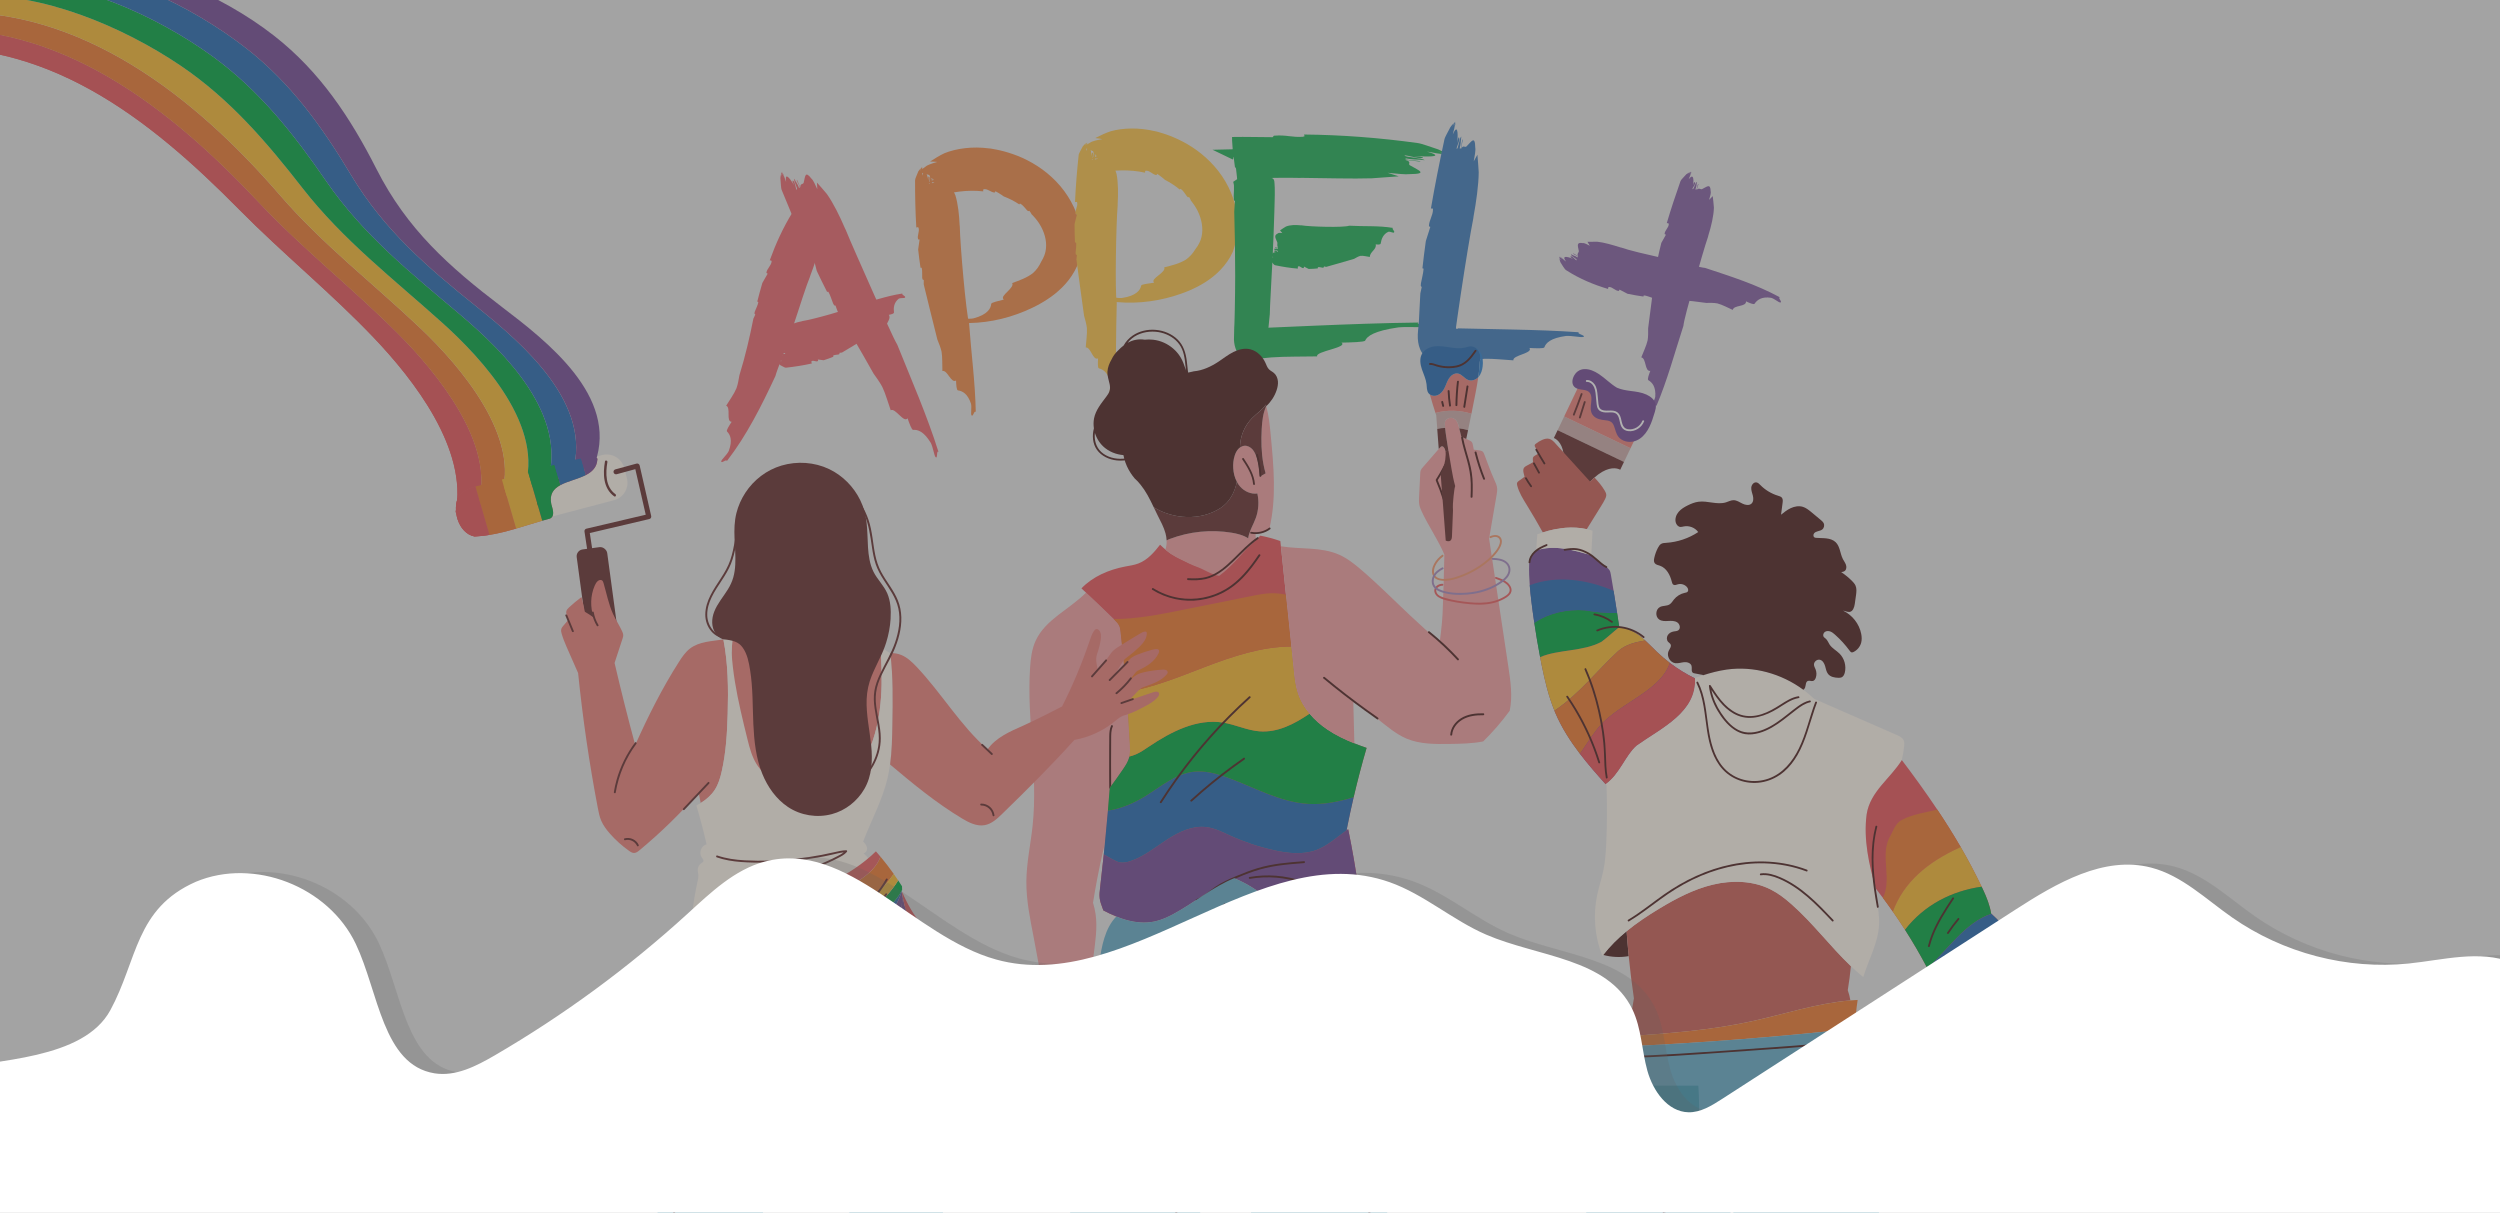 <?xml version="1.0" encoding="UTF-8"?>
<svg id="TEXTS" xmlns="http://www.w3.org/2000/svg" viewBox="0 0 2231.62 1082.39">
  <defs>
    <style>
      .cls-1 {
        fill: #cdaca9;
      }

      .cls-1, .cls-2, .cls-3, .cls-4, .cls-5, .cls-6, .cls-7, .cls-8, .cls-9, .cls-10, .cls-11, .cls-12, .cls-13, .cls-14, .cls-15, .cls-16, .cls-17, .cls-18, .cls-19, .cls-20, .cls-21, .cls-22, .cls-23, .cls-24, .cls-25, .cls-26, .cls-27, .cls-28, .cls-29 {
        stroke-width: 0px;
      }

      .cls-2 {
        fill: #ea535a;
      }

      .cls-3 {
        fill: #f29ea0;
      }

      .cls-4 {
        fill: #ea5f60;
      }

      .cls-5 {
        fill: #ec666d;
      }

      .cls-6 {
        fill: #fbc247;
      }

      .cls-7 {
        fill: #e6e6e6;
      }

      .cls-8 {
        fill: #845ea2;
      }

      .cls-9 {
        fill: #4c1e1d;
      }

      .cls-10 {
        fill: #1daf55;
      }

      .cls-11 {
        fill: #fff7ee;
      }

      .cls-12 {
        fill: #ec807a;
      }

      .cls-13 {
        fill: #f18946;
      }

      .cls-14 {
        fill: #fff;
      }

      .cls-15 {
        fill: #4299b3;
      }

      .cls-16 {
        fill: #3c7bbb;
      }

      .cls-17 {
        fill: #2a81d1;
      }

      .cls-18 {
        fill: #4d4d4d;
        opacity: .44;
      }

      .cls-19 {
        fill: #236ab3;
      }

      .cls-20 {
        fill: #f2966d;
      }

      .cls-21 {
        fill: #662d2d;
      }

      .cls-22 {
        fill: #faba30;
      }

      .cls-23 {
        fill: #00a540;
      }

      .cls-24 {
        fill: #a589be;
      }

      .cls-25 {
        fill: #744a96;
      }

      .cls-26 {
        fill: #cc5f56;
      }

      .cls-27 {
        fill: #616160;
        opacity: .2;
      }

      .cls-28 {
        fill: #ef792f;
      }

      .cls-29 {
        fill: #66adca;
      }
    </style>
  </defs>
  <rect id="bg" class="cls-7" x="-4.66" y="-24.87" width="2240.26" height="1109.02"/>
  <g>
    <path class="cls-5" d="M687.08,232.4c.75.29,1.78-.2,1.72,1.11-.61,4.01-4.17,6.12-4.7,10.1.38.23.76.45,1.15.68-1.48,2.69-3.17,5.46-4.74,8.28-1.66,5.64-3.16,11.2-4.56,16.71.5.01.94.09.92.68-.43,2.34-1.91,5.29-3.16,8.38-.09.49-.19.98-.28,1.47.14.45.54.7.78.85-.54,1.41-1.14,2.62-1.7,3.73-1.6,8.12-3.36,16.32-5.4,24.72-2.04,8.39-4.33,17-7.08,25.86-.68,3.99-1.34,8.03-2.64,11.6-1.08,2.58-2.64,5.34-4.34,8-1.66,2.69-3.43,5.28-4.85,7.58,2.2.78,2.17,4.36,2.14,7.72,0,3.37.09,6.59,2.77,6.64-2,3.12-5.08,7.74-4.12,8.68,1.42,1.41,2.7,3.32,3.18,6.1.49,2.78.19,6.44-1.65,11.27-1.71,3.61-6.57,7.6-6.69,9.21-.22,2.52,5.17-2.62,4.96-.11,9.02-11.7,16.75-24.02,23.75-36.73,7.04-12.7,13.35-25.79,19.63-39.24.31-1.25,1.01-3.32,1.97-6.02,1-2.69,2.23-6.02,3.64-9.81,2.82-7.56,6.28-16.93,9.56-26.6,3.27-9.66,6.35-19.39,9.06-27.58,2.7-8.21,5.07-14.87,6.63-18.64.15-.47.29-.94.44-1.41,3.16-8.33,6.61-18.24,7.97-25.57.16-1.76.31-3.53.47-5.31.16-1.79.26-3.63.48-5.4-1.41,1.05-2.7,2.07-3.93,2.91.39-.78.78-1.57,1.16-2.32.38-.75.75-1.46,1.05-2.13.61-1.34.99-2.5.92-3.29,1.8-7.45-2.19-4.95-6.41-3.78-2.19,1.28-2.73-2.31-5.52.1.59-1.09,1.03-1.9,1.47-2.72.47-.8.94-1.6,1.57-2.67-.5-.44-1.29,1.31-2.05,2.87-.73,1.57-1.46,2.93-2.03,1.68,1.49-1.92,2.1-4.63,3.36-6.79-.98-.06-2.18,1.77-3.29,3.46-1.06,1.71-2.04,3.3-2.73,2.74.14-.69,1.44-2.01,2.55-3.3,1.13-1.28,2-2.55,1.17-3.3-.33-.3-1.61,1.89-2.25,2.98,1.59-3.56,2.42-6.57,2.29-8.02-.15-1.45-1.54-1.45-4.35,1.15.62-1.1,1.63-2.3,2.6-3.52.97-1.23,1.91-2.49,2.48-3.72-.01,0-.03,0-.04,0-.75,1.11-2.33,2.86-2.99,3.91.82-1.29,1.64-2.58,2.46-3.87-.38.04-.78.12-1.18.21-.82.84-1.6,1.72-2.24,2.73.55-.86,1.1-1.72,1.65-2.59-1,.28-2.04.69-3.09,1.2-1.56,1.21-3.23,2.34-4.59,3.41-1.38,1.06-2.52,2.03-3.02,2.9-8.54,13.82-15.12,28.44-20.3,42.81Z"/>
    <path class="cls-5" d="M718.65,219.05c.75-.3,1.09-1.5,2.04-.31,2.63,3.91,1.65,8.43,4.26,12.35.44-.08.88-.15,1.33-.23.96,3.51,1.83,7.21,2.8,10.96,3,6.36,6.12,12.64,9.27,18.87.37-.36.73-.61,1.17-.04,1.47,2.52,2.65,6.39,4.16,10.27.31.54.62,1.07.92,1.6.45.32.91.26,1.2.22.69,1.75,1.23,3.34,1.71,4.82,10.34,17.81,21.05,35.87,32.15,55.74,2.86,4,5.73,8,7.93,12.09,2.95,6.17,5.27,14.6,7.51,20.86,3.95-2.61,11.8,11.79,15.02,7.12,1.49,4.19,3.65,10.51,5,10.38,4.01-.39,9.48,1.24,15.75,11.59,2.1,4.18,2.98,11.45,4.29,12.72,2.06,2,.54-6.6,2.6-4.6-5.18-16.51-11.19-32.38-17.44-48.19-6.31-15.78-12.89-31.49-19.38-47.63-1.56-2.56-4.72-9.07-8.62-17.71-3.95-8.62-8.71-19.35-13.59-30.31-9.72-21.95-19.96-44.85-23.76-54.38-.28-.56-.55-1.12-.82-1.67-2.21-5.14-4.78-10.78-7.54-16.09-2.77-5.31-5.66-10.32-8.45-14.24-2.83-3.47-5.91-6.89-8.93-10.31.18,2.17.3,4.2.32,6-1.82-4.08-3.62-8.16-5.12-9.35-5.89-7.71-5.64-1.86-6.9,2.77-.11,2.95-3.53.66-3.05,4.97-1.21-2.69-1.82-4.04-3.04-6.75-1.32.25,4.54,7.93,1.72,7-.76-2.79-2.88-5.31-4.09-8.01-1.15,1.69,3.82,9.52,2.04,9.86-1.03-1.27-1.44-8.51-3.64-8.09-.44.09.78,2.78,1.38,4.13-4.54-7.91-8.57-11.52-7.12-3.02-1.19-2.62-2.11-6.69-3.7-9.3-.01,0-.01.02-.02.04.59,1.4,1.32,3.96,1.9,5.23-.71-1.57-1.42-3.15-2.14-4.72-.16.38-.3.79-.43,1.21.32,1.28.68,2.54,1.24,3.77-.47-1.04-.94-2.09-1.42-3.13-.27,1.08-.46,2.27-.56,3.52.5,4.29.33,8.7,1.24,10.71,6.72,16.53,13.62,33.02,20.81,49.28Z"/>
    <path class="cls-5" d="M724.7,324.43c-.18-.79-.78-1.47-.24-1.99,1.78-1.23,4.01,1,5.79-.23-.06-.43-.12-.87-.17-1.3,1.66.16,3.42.47,5.18.67,2.93-.93,5.82-1.96,8.67-3.12-.19-.44-.33-.86-.08-1.1,1.14-.64,2.96-.62,4.75-.93.24-.14.48-.28.72-.41.13-.32.07-.78.04-1.06.81-.15,1.55-.21,2.24-.24,8.03-4.65,16.08-9.77,24.88-15.03,1.72-1.67,3.45-3.34,5.25-4.36,2.75-1.2,6.63-1.29,9.47-1.84-1.54-4.37,4.74-8.26,2.25-12.45,1.89-.37,4.73-.92,4.56-2.22-.51-3.9-.16-8.64,4.23-12.16,1.81-1.02,5.19-.16,5.68-1.1.77-1.49-3.18-2.05-2.41-3.54-14.77,2.22-28.26,7.32-42.79,10.9-4.45,3.22-37.59,12.39-46.38,13.65-.26.08-.51.16-.76.25-4.74.92-10.33,2.67-13.86,5.36-1.55,1.5-3.08,3.24-4.61,4.94,1.04.52,2.01,1.07,2.88,1.62-1.89.37-3.79.74-4.3,1.72-3.5,2.91-.69,4.58,1.6,7.25,1.43,1.06.45,3.47,2.52,4.41-1.26.25-1.89.37-3.16.61.17,1.3,3.68-1.6,3.33.69-1.32-.19-2.47.92-3.73,1.17.86,1.61,4.47-.42,4.7,1.31-.57.56-4.07-1.43-3.79.74.06.44,1.32.19,1.95.07-3.67,1.6-5.28,4.14-1.21,5.57-1.23.24-3.17-.23-4.38.38,0,.01.01.02.02.03.66-.09,1.87.07,2.47-.05-.74.14-1.48.29-2.22.43.19.27.39.53.6.79.61.12,1.21.2,1.78.09-.49.09-.98.19-1.47.29.53.6,1.12,1.16,1.73,1.66,2.07.93,4.22,2.52,5.16,2.33,7.79-.88,15.54-2.05,23.11-3.79Z"/>
  </g>
  <g>
    <path class="cls-13" d="M817.95,203.11c.81-.03,1.56-.83,2.02.29,1.03,3.58-1.47,6.69-.44,10.27.44.05.88.11,1.32.17-.35,2.85-.87,5.83-1.26,8.86.59,5.49,1.29,10.95,2.12,16.37.47-.18.9-.28,1.11.26.51,2.24.28,5.42.38,8.68.11.48.22.95.33,1.42.31.35.77.41,1.06.45.06,1.47.03,2.79-.02,4.02,3.72,15.8,7.91,31.81,12.16,49.18,1.47,3.63,2.94,7.27,3.75,10.81.88,5.27.52,12.11.75,17.3,4.54-1.13,7.71,11.33,12.18,8.48.15,3.46.37,8.65,1.69,8.82,3.96.52,8.65,2.85,11.66,11.85.81,3.55-.44,9.17.45,10.38,1.4,1.9,2.42-4.85,3.81-2.95-.52-26.76-4.06-52.31-5.97-79.15-2.7-8.99-8.05-70.55-8.29-86.44-.05-.48-.1-.96-.16-1.43-.37-8.65-1.48-19.11-3.76-26.3-1.32-3.27-2.89-6.59-4.4-9.89-.64,1.63-1.3,3.15-1.95,4.47-.15-3.46-.3-6.92-1.23-8.19-2.5-7.21-4.5-2.88-7.43.18-1.22,2.13-3.52-.47-4.69,2.82-.1-2.3-.15-3.45-.25-5.77-1.32-.17,1.18,7.04-1.07,5.6.34-2.25-.64-4.67-.74-6.98-1.71.92-.09,8.02-1.85,7.79-.49-1.21,1.9-6.63-.3-6.92-.44-.06-.34,2.25-.29,3.4-1.18-7.04-3.53-10.79-5.43-4.15-.1-2.25.59-5.49.12-7.84-.01,0-.02.01-.03.02.01,1.19-.29,3.27-.24,4.36-.06-1.35-.12-2.7-.18-4.05-.29.23-.57.5-.85.77-.19,1.03-.34,2.05-.29,3.1-.04-.89-.08-1.79-.12-2.69-.66.72-1.29,1.54-1.86,2.43-1.17,3.29-3,6.49-2.93,8.22-.02,14.01.26,28.05,1.12,41.98Z"/>
    <path class="cls-13" d="M877.7,170.81c.11-.8-.55-1.7.64-1.92.93-.07,1.8.06,2.63.29.8.28,1.55.67,2.29,1.04l1.11.55c.37.2.74.39,1.12.55.76.33,1.57.5,2.47.57.2-.39.39-.79.59-1.18,1.26.68,2.54,1.32,3.76,2.15.61.39,1.23.78,1.85,1.18.6.42,1.2.85,1.8,1.28,4.95,1.89,9.66,4.29,13.95,7.17.19-.46.41-.85.93-.65.48.28.97.63,1.47,1.02.5.4.95.9,1.44,1.41,1.02.99,1.91,2.2,2.92,3.34.38.26.72.56,1.05.85.43.08.84-.15,1.09-.29.43.55.82,1.08,1.19,1.59.31.54.6,1.06.88,1.55l1.03.99c.33.34.62.7.94,1.05.61.71,1.33,1.39,1.86,2.15.57.75,1.2,1.5,1.75,2.27l.81,1.16.76,1.2c2.01,3.23,3.61,6.8,4.64,10.52.49,1.86.85,3.75,1.04,5.66.18,1.91.15,3.82-.05,5.73-.36,3.79-1.81,7.68-4.24,11.58-.85,1.82-1.87,3.66-3.09,5.39-1.25,1.71-2.64,3.36-4.24,4.74-2.43,1.95-5.59,3.71-8.9,5.16-3.31,1.46-6.76,2.69-9.69,3.76,1.31,1.97-1.44,4.91-4.21,7.66-2.74,2.72-5.48,5.27-3.24,7.06-4.41,1.23-11.13,2.53-11.25,3.83-.15,2-.88,4.35-3.2,6.65-2.31,2.33-6.23,4.66-12.75,6.34-1.28.24-2.75.32-4.26.31-1.5.01-3.05-.09-4.48-.2-2.86-.19-5.29-.52-6.22-.12-.65.29-.6.62-.22.97.39.35,1.26.71,2.1,1.07,1.68.72,3.41,1.43,1.93,2.04,19.79.82,39.28-3.06,57.22-10.58,2.24-.96,4.47-1.94,6.66-3.01,2.2-1.03,4.46-2.23,6.68-3.45,4.47-2.51,8.94-5.38,13.32-8.85,4.36-3.51,8.66-7.58,12.48-12.54,3.79-4.96,7.14-10.76,9.26-17.14.51-2.22,1.37-6,1.85-10.88.47-4.88.45-10.84-.56-17.21-.51-3.18-1.26-6.46-2.25-9.79-1.02-3.31-2.28-6.67-3.82-10-3.13-6.6-7.17-12.99-12.05-18.73-4.86-5.74-10.44-10.79-16.25-14.99-5.81-4.21-11.84-7.57-17.61-10.19-5.78-2.59-11.31-4.4-16.13-5.74-2.43-.6-4.65-1.21-6.69-1.57-2.03-.41-3.82-.78-5.31-.99-.74-.07-1.47-.14-2.2-.21-6.57-.86-13.9-.96-20.79-.16-6.9.78-13.33,2.43-18.32,4.46-4.54,2.1-8.83,4.79-12.94,7.5,2.34.01,4.52.13,6.41.34-4.61,1.27-9.14,2.8-10.53,4.26-4.34,2.75-4.82,4.24-3.77,5.08.53.43,1.46.72,2.55,1.02,1.09.31,2.33.61,3.47,1,1.48.15,1.56,1.05,1.84,1.89.27.84.71,1.58,2.83,1.57-1.37.44-2.38.82-3.39,1.2-1.01.39-2.04.72-3.37,1.29.05.33.57.24,1.3-.04.74-.26,1.7-.7,2.62-1.1,1.83-.83,3.56-1.33,2.98,0-2.76.47-5.32,2.37-7.94,3.46.82.62,3.11-.25,5.28-.9,2.16-.71,4.18-1.22,4.27-.34-.32.22-.99.36-1.82.47-.82.13-1.79.27-2.72.43-1.87.31-3.52.91-3.33,2,.08.44,2.66-.62,3.98-1.08-3.87,1.89-6.58,3.95-7.32,5.3-.75,1.36.45,1.98,4.36,1.49-1.22.48-2.73.98-4.28,1.47-1.53.53-3.04,1.16-4.22,1.92,0,0,.02.01.04.02,1.28-.56,3.59-1.3,4.77-1.8-1.44.63-2.84,1.36-4.27,2.04.36.16.75.29,1.16.42,1.17-.29,2.29-.66,3.4-1.16-.95.41-1.87.89-2.81,1.34,1.02.27,2.11.47,3.26.61,3.91-.33,7.81.19,9.58-.45,14.58-4.81,29.48-6.72,43.1-5.14Z"/>
  </g>
  <g>
    <path class="cls-6" d="M959.63,180.39c.79.05,1.61-.67,1.94.5.64,3.66-2.12,6.5-1.49,10.16.43.1.85.2,1.27.3-.64,2.8-1.45,5.71-2.15,8.69,0,5.52.13,11.02.39,16.5.47-.13.91-.18,1.06.37.27,2.28-.28,5.42-.52,8.68.06.48.12.97.17,1.45.27.38.71.49.99.56-.09,1.47-.26,2.78-.43,3.99,2.01,16.1,4.45,32.45,6.82,50.17,1.06,3.77,2.12,7.53,2.55,11.14.32,5.34-.74,12.1-1.06,17.28,4.56-.65,6.37,12.07,11.04,9.69-.21,3.45-.53,8.64.75,8.95,3.82.93,8.17,3.73,10.19,12.99.42,3.61-1.37,9.08-.64,10.37,1.17,2.04,2.86-4.57,4.03-2.54,2.26-26.67,1.42-52.44,2.33-79.34-1.71-9.22-.59-71,.81-86.83,0-.48,0-.96,0-1.44.53-8.64.53-19.16-.96-26.54-.96-3.39-2.14-6.85-3.29-10.29-.8,1.56-1.59,3-2.37,4.24.21-3.46.42-6.92-.36-8.27-1.7-7.43-4.1-3.33-7.28-.6-1.42,2-3.4-.83-4.88,2.32.14-2.3.21-3.45.35-5.76-1.27-.31.43,7.12-1.63,5.46.56-2.2-.14-4.71,0-7.01-1.77.74-.92,7.96-2.62,7.55-.36-1.26,2.54-6.4.42-6.92-.43-.1-.57,2.2-.64,3.35-.43-7.12-2.34-11.1-4.88-4.69.14-2.25,1.15-5.4.93-7.79-.01,0-.02.01-.04.02-.11,1.18-.62,3.22-.68,4.31.08-1.35.16-2.7.25-4.05-.31.2-.61.43-.91.68-.3,1-.54,2.01-.61,3.06.06-.89.11-1.79.16-2.69-.72.65-1.42,1.4-2.07,2.23-1.48,3.15-3.61,6.15-3.71,7.87-1.47,13.93-2.64,27.92-3.23,41.87Z"/>
    <path class="cls-6" d="M1022.16,154.15c.19-.77-.38-1.72.84-1.81.94.03,1.79.25,2.59.56.77.36,1.48.82,2.18,1.27l1.05.66c.35.24.7.46,1.07.66.73.41,1.52.67,2.41.83.23-.36.47-.73.7-1.1,1.19.81,2.4,1.58,3.54,2.53.57.45,1.15.9,1.73,1.36.55.48,1.11.97,1.67,1.46,4.75,2.41,9.2,5.31,13.18,8.65.23-.43.49-.79.98-.54.45.33.9.73,1.36,1.18.46.45.85,1,1.3,1.56.91,1.09,1.69,2.4,2.58,3.64.35.3.65.64.96.97.42.13.84-.05,1.1-.16.37.59.71,1.16,1.02,1.71.25.57.49,1.12.72,1.64l.92,1.1c.29.38.55.77.83,1.15.53.78,1.17,1.53,1.63,2.36.48.81,1.04,1.63,1.51,2.46l.68,1.24.63,1.28c1.66,3.44,2.87,7.19,3.49,11.02.29,1.91.44,3.84.42,5.77-.03,1.93-.27,3.83-.68,5.72-.78,3.75-2.65,7.48-5.5,11.11-1.04,1.72-2.26,3.43-3.67,5.02-1.43,1.56-2.99,3.05-4.73,4.26-2.63,1.68-5.96,3.1-9.4,4.21-3.44,1.12-7.01,1.98-10.04,2.74,1.09,2.06-1.97,4.67-5.01,7.08-3.02,2.4-6.01,4.62-3.98,6.59-4.51.76-11.33,1.36-11.58,2.61-.36,1.94-1.33,4.17-3.88,6.18-2.54,2.05-6.67,3.93-13.32,4.89-1.3.11-2.76.03-4.26-.14-1.49-.14-3.01-.4-4.42-.66-2.82-.48-5.2-1.06-6.16-.77-.67.22-.66.55-.32.93.35.38,1.18.83,1.97,1.27,1.6.88,3.24,1.76,1.71,2.2,19.55,2.86,39.29,1.04,57.88-4.54,2.32-.72,4.63-1.46,6.92-2.29,2.29-.79,4.65-1.74,6.99-2.72,4.69-2.02,9.43-4.4,14.13-7.38,4.69-3.02,9.36-6.6,13.66-11.12,4.27-4.51,8.18-9.9,10.94-15.99.73-2.14,1.98-5.79,2.97-10.57.97-4.78,1.58-10.67,1.24-17.08-.17-3.2-.58-6.53-1.21-9.93-.66-3.39-1.57-6.84-2.74-10.3-2.41-6.86-5.75-13.62-9.99-19.81-4.21-6.2-9.23-11.79-14.55-16.55-5.32-4.78-10.95-8.74-16.4-11.93-5.46-3.17-10.76-5.54-15.4-7.37-2.35-.85-4.48-1.68-6.47-2.25-1.97-.62-3.71-1.17-5.17-1.53-.72-.15-1.44-.29-2.16-.44-6.43-1.53-13.69-2.4-20.61-2.33-6.92.05-13.48,1.01-18.65,2.49-4.72,1.6-9.27,3.8-13.64,6.04,2.32.25,4.47.58,6.32.97-4.71.78-9.37,1.83-10.9,3.12-4.6,2.27-5.24,3.68-4.29,4.6.48.48,1.37.85,2.42,1.25,1.05.41,2.24.82,3.33,1.32,1.45.3,1.44,1.19,1.62,2.03.18.85.54,1.62,2.64,1.82-1.41.29-2.45.57-3.5.84-1.04.28-2.11.51-3.49.93.02.33.54.29,1.3.09.76-.18,1.76-.52,2.72-.82,1.91-.63,3.68-.95,2.96.29-2.79.19-5.54,1.79-8.26,2.61.74.69,3.11.06,5.35-.36,2.22-.49,4.29-.78,4.28.09-.34.19-1.02.25-1.86.28-.83.05-1.81.09-2.75.16-1.89.12-3.59.54-3.53,1.64.03.44,2.71-.35,4.07-.66-4.05,1.47-6.97,3.23-7.85,4.48-.89,1.26.23,1.99,4.17,1.89-1.26.35-2.82.69-4.41,1.03-1.58.37-3.15.85-4.4,1.48,0,.01.02.01.03.02,1.33-.42,3.71-.93,4.93-1.31-1.5.48-2.97,1.06-4.46,1.59.34.19.72.36,1.1.53,1.19-.17,2.35-.43,3.51-.8-.99.31-1.95.7-2.94,1.04.98.37,2.05.67,3.17.91,3.92.05,7.74.95,9.57.49,15.03-3.29,30.11-3.66,43.55-.65Z"/>
  </g>
  <g>
    <path class="cls-10" d="M1164.01,120.11c-.06.81,1.73,1.63-1.07,1.98-4.4.33-8.36-.08-12.34-.56-1.99-.24-3.98-.46-6.02-.55-1.02-.05-2.06-.07-3.11-.05-.53,0-1.06.03-1.6.06-.91.05-1.83.1-2.76.15-.34.43-.7.88-1.06,1.32-5.64-.1-11.44-.11-17.5-.18-3.06-.03-6.14-.05-9.25-.08-3.14.02-6.3.05-9.49.08,0,1.02.01,2.13.02,3.23l.44,6.34.05.79.03.39v.2c.01.06-.1.02-.15.03l-1.55.04-3.09.07c-4.11.1-8.21.2-12.3.3l-.76.02h-.1s-.01,0-.01,0c-16.1-7.76,21.91,10.57,18,8.68h0s0-.02,0-.02l.04-.05.07-.1c.09-.14.22-.27.27-.41l.02-.87c.02-.49.06-.82.13-.86.06-.06.15.08.25.55.03.1.05.21.08.38l.09.46.21,1.28c.24,1.61.54,3.87.88,6.87.32-.36.63-.46.96,1.36.26,1.91.5,4.16.75,6.74.06.65.11,1.31.17,1.98l.02.25c-.07.09-.24.18-.36.26l-.79.53c-.53.36-1.06.72-1.59,1.08l-.4.27-.2.14c-.05.05-.18.09-.13.14l.13.59c.09.39.17.79.26,1.19l.13.6c.05.18.06.53.1.77l.02.41c.12,2.22-.03,5.24-.21,8.97.04,1.13.08,2.26.12,3.37.25.88.7,1.12.98,1.27-.15,3.46-.4,6.53-.64,9.37.55,18.82.87,37.83.84,57.34-.02,9.76-.12,19.64-.33,29.68-.06,2.51-.12,5.03-.18,7.57-.04,1.27-.07,2.53-.11,3.81l-.06,1.98-.16,2.87c-.08,3.68-.16,7.37-.25,11.08.16,3.52.84,6.74,2.21,9.76.66,1.22,1.46,2.4,2.46,3.43.99,1.04,2.21,1.91,3.5,2.52,2.62,1.22,5.35,1.43,8.17,1.48,2.83.05,5.83-.2,8.73-.54,2.74-.27,5.46-.54,8.16-.81,12.6-.94,28.73-.64,41.04-.92-2.05-4.55,27.87-7.84,21.72-12.29,8.2-.18,20.52-.46,21.11-1.78,1.77-3.98,7.93-8.7,29.63-11.81,8.51-.85,21.65.35,24.63-.55,4.69-1.42-11.15-2.37-6.46-3.79-31.7.39-62.79,1.54-93.92,2.86-7.78.34-15.57.68-23.37,1.01-3.9.17-7.8.34-11.71.51l-2.93.13-1.47.06h-.16s0,0,0,0h0s0,.01,0,.01c-.02.02-.05.04-.09.05-.07.03-.15.08-.25.08-.09,0-.13-.09-.15-.16-.01-.07-.02-.19-.02-.25.39-3.95.78-7.91,1.18-11.88.02-6.96,1.35-26.38,2.5-50.94.58-12.28,1.15-25.83,1.54-39.75.09-3.48.19-6.98.28-10.49l.12-5.38c.03-1.9.04-3.92-.03-6.08-.03-1.07-.08-2.18-.17-3.33-.04-.58-.08-1.14-.14-1.74l-.09-.89c0-.09,0,.09,0,.08v-.04c-.04-.23-.1-.46-.16-.68-.14-.45-.36-.89-.67-1.26-.28-.33-.64-.61-1.04-.77-.2-.08-.41-.13-.62-.15-.09-.01-.25,0-.27,0l.3-.02c.8-.05,1.59-.1,2.34-.12.61-.02,1.19-.02,1.73-.02.27,0,.53,0,.78,0h.2s.1,0,.1,0h.31c.86,0,1.71-.02,2.54-.02,6.65-.1,12.23.03,16.43.09,1.12-.01,2.24-.03,3.35-.04,10.08.14,21.22.38,32,.47,10.77.17,21.17.16,29.75-.09,3.95-.29,7.94-.59,11.94-.88,4.01-.32,8.04-.61,12.06-.86-3.62-1.1-6.97-2.18-9.88-3.15,8.09.77,16.16,1.65,19.35,1.17,8.71-.09,10.71-.91,9.73-2.25-.98-1.36-4.94-3.13-8.12-5.05-4.67-1.87,2.06-3.3-5.35-5.46,5.44.64,8.16.96,13.63,1.6.77-1.25-16.87-1.12-12.87-2.84,5.2,1.06,11.18.82,16.62,1.57-1.68-2.04-18.85-2.72-17.84-4.33,3.01-.12,15.13,3.94,16.42,1.94.26-.43-5.21-1.1-7.95-1.41,16.92,1.18,26.51.34,11.35-3.88,5.37.66,12.82,2.58,18.52,3.03,0-.01-.03-.03-.04-.04-2.82-.44-7.63-1.52-10.24-1.89,3.2.46,6.42.92,9.63,1.37-.46-.37-1-.74-1.56-1.12-2.37-.58-4.76-1.11-7.26-1.47,2.13.3,4.26.61,6.41.91-1.51-.91-3.26-1.83-5.21-2.73-3.73-1.22-7.37-2.48-10.61-3.57-3.23-1.09-6.05-1.93-8.13-2.17-33.46-4.64-67.39-7.27-101.19-7.58Z"/>
    <path class="cls-10" d="M1158.52,239.75c.06-.81-.26-1.63.33-1.97,1.83-.66,3.11,2.12,4.94,1.46.07-.43.13-.86.2-1.3,1.35.63,2.75,1.44,4.19,2.14,2.72-.04,5.43-.19,8.14-.48-.04-.48-.05-.92.23-1.08,1.13-.29,2.65.26,4.25.49.24-.06.48-.13.72-.19.2-.27.27-.73.32-1.01.72.09,1.36.24,1.95.42,8-2.12,16.15-4.69,24.97-7.18,1.9-1.1,3.79-2.2,5.59-2.65,2.64-.35,5.92.69,8.46.98-.13-4.63,6.2-6.53,5.23-11.26,1.69.2,4.23.49,4.44-.8.61-3.88,2.17-8.31,6.81-10.41,1.8-.45,4.41,1.35,5.08.59,1.05-1.2-2.13-2.88-1.08-4.08-13.03-2.15-25.75-1.17-38.95-1.95-4.61,1.79-34.96.98-42.7-.36-.24,0-.47,0-.71.02-4.23-.49-9.41-.43-13.1,1.12-1.71.99-3.46,2.21-5.2,3.39.73.8,1.41,1.6,1.99,2.39-1.69-.2-3.39-.39-4.09.4-3.73,1.77-1.81,4.19-.59,7.4.92,1.43-.55,3.46.94,4.94-1.13-.13-1.69-.19-2.82-.33-.2,1.3,3.52-.47,2.62,1.62-1.06-.56-2.33.17-3.45.04.29,1.79,3.88.89,3.61,2.62-.63.37-3.04-2.55-3.39-.39-.07.43,1.06.56,1.62.63-3.52.47-5.56,2.43-2.51,4.98-1.1-.13-2.61-1.14-3.79-.9,0,.01,0,.02,0,.04.58.11,1.56.61,2.09.67-.66-.08-1.32-.15-1.98-.23.09.31.19.62.3.93.48.3.96.54,1.48.6-.44-.05-.88-.1-1.32-.15.29.73.63,1.43,1.01,2.09,1.49,1.49,2.88,3.63,3.72,3.73,6.79,1.42,13.63,2.53,20.47,3.06Z"/>
  </g>
  <path class="cls-16" d="M1277.3,186.15c.79.17,1.77-.8,1.86.97-.12,5.49-3.5,9.36-3.62,14.85.4.2.81.4,1.22.6-1.23,4.06-2.66,8.27-3.99,12.59-1.15,8.16-2.17,16.3-3.05,24.43.5-.13.95-.16,1,.67-.21,3.41-1.42,7.97-2.34,12.76-.04.72-.08,1.45-.13,2.16.19.59.62.81.88.94-.4,2.17-.84,4.08-1.27,5.85-.31,6.01-.62,12.04-.94,18.12-.07,1.52-.15,3.05-.22,4.57l-.12,2.37-.37,3.88c-.22,2.56-.53,5.11-.63,7.59-.08,2.48.02,4.85.37,7.04.34,2.21.9,4.29,1.76,6.3.85,2,2.07,3.93,3.65,5.6,1.6,1.65,3.51,2.97,5.53,3.88,2.03.92,4.17,1.5,6.42,1.86,2.25.36,4.64.5,7.1.49,2.46-.02,4.94-.17,7.35-.26l1.81-.08.9-.04c.32-.01.44-.03.67-.05.81-.07,1.63-.13,2.45-.2,1.64-.13,3.28-.26,4.93-.39,5.61-1.01,11.21-2.02,16.59-2.39,7.96-.23,18.07.98,25.81,1.39-1.03-4.65,17.93-6.25,14.32-11.05,5.16.28,12.9.7,13.35-.59,1.33-3.87,5.46-8.24,19.26-10.12,5.39-.37,13.57,1.57,15.49.84,3.02-1.15-6.86-3-3.84-4.15-19.92-1.4-39.49-2-59.1-2.44-16.18-.35-32.39-.7-48.96-1.05-.18.24-.47.5-.87.57-.42.06-.69-.21-.77-.63-.05-.24-.11-.43-.12-.84.42-3,.86-6.12,1.31-9.34.94-6.42,1.94-13.2,2.94-20.07,4.12-27.43,8.81-56.03,11.17-67.64.1-.71.19-1.42.29-2.13,2.34-12.71,4.53-28.26,4.57-39.34-.26-5.13-.74-10.37-1.17-15.59-1.13,2.21-2.24,4.24-3.28,5.99.93-5.09,1.87-10.17,1.37-12.27-.17-11.18-3.45-5.4-7.24-1.73-1.85,2.78-3.26-1.62-5.42,2.86.62-3.38.93-5.08,1.56-8.47-1.22-.6-1.06,10.58-2.78,7.87,1.03-3.19.84-6.98,1.46-10.37-1.94.89-2.59,11.66-4.22,10.86-.1-1.9,3.91-9.16,1.87-10.17-.41-.2-1.03,3.19-1.34,4.88,1.06-10.57-.04-16.67-3.95-7.5.61-3.31,2.29-7.84,2.57-11.4-.01,0-.03.02-.04.02-.36,1.74-1.3,4.68-1.59,6.29.36-1.98.73-3.97,1.09-5.95-.35.26-.71.57-1.07.9-.51,1.44-.97,2.9-1.25,4.45.24-1.31.48-2.63.73-3.95-.86.88-1.72,1.9-2.56,3.05-2.16,4.48-4.93,8.66-5.39,11.2-4.39,20.41-8.5,40.96-12.01,61.5Z"/>
  <g>
    <path class="cls-8" d="M1487.83,199.14c.77.24,1.74-.21,1.8.94-.18,3.49-3.56,5.36-3.75,8.85.39.2.79.4,1.19.6-1.26,2.38-2.71,4.81-4.1,7.32-1.27,5-2.41,10.01-3.46,15.02.49,0,.93.07.96.61-.28,2.14-1.56,4.83-2.57,7.71-.06.45-.12.91-.18,1.35.17.41.58.63.83.77-.45,1.31-.92,2.44-1.39,3.49-1.92,15.08-3.62,30.51-5.94,47.17.04,3.7.08,7.4-.45,10.78-1.1,4.91-3.96,10.68-5.67,15.25,4.61.77,2.87,12.78,8.05,12.05-1.15,3.06-2.92,7.63-1.77,8.3,3.43,2,6.89,5.88,6.19,14.88-.63,3.4-3.94,7.78-3.6,9.18.54,2.21,4.08-3.23,4.63-1.03,9.91-23.44,16.2-47.17,24.09-71.48.37-4.46,4.82-20.72,9.58-37.7,4.8-16.97,9.89-34.68,12.39-41.8l.31-1.33c2.49-7.84,4.8-17.56,4.94-24.73-.22-3.36-.65-6.83-1.05-10.28-1.12,1.25-2.22,2.39-3.25,3.36.95-3.14,1.9-6.28,1.41-7.71-.14-7.25-3.37-4.01-7.09-2.23-1.82,1.51-3.19-1.54-5.32,1,.62-2.08.93-3.12,1.55-5.21-1.19-.57-1.06,6.64-2.74,4.63,1.03-1.89.84-4.36,1.46-6.43-1.9.28-2.55,7.09-4.16,6.32-.08-1.23,3.85-5.28,1.86-6.24-.4-.19-1.01,1.89-1.32,2.93,1.05-6.62-.03-10.69-3.86-5.42.6-2.02,2.25-4.67,2.53-6.91-.01,0-.02,0-.04,0-.35,1.06-1.28,2.8-1.57,3.79.36-1.21.72-2.43,1.08-3.64-.35.12-.69.26-1.05.41-.5.85-.95,1.71-1.23,2.66.24-.8.48-1.61.72-2.42-.84.43-1.69.96-2.51,1.56-2.12,2.54-4.83,4.78-5.29,6.33-4.35,12.35-8.49,24.79-12.18,37.29Z"/>
    <path class="cls-8" d="M1435.42,257.96c.24-.77-.2-1.73.93-1.81,1.72.08,3.05.95,4.39,1.82,1.32.85,2.65,1.7,4.36,1.74l.56-1.2c2.32,1.16,4.73,2.52,7.17,3.74,4.84.99,9.54,1.78,14.21,2.46,0-.49.04-.93.53-.99,1.97.12,4.47,1.21,7.1,2.03.41.03.83.06,1.23.08.37-.2.57-.62.69-.88,1.2.35,2.24.75,3.2,1.16,13.75,1,27.91,2.11,43.19,4.28,3.42-.09,6.86-.13,9.96.43,4.49,1.11,9.67,4.02,13.77,5.81,1.05-4.57,12.12-2.49,11.88-7.62,2.77,1.28,6.92,3.18,7.65,2.1,1.1-1.65,2.64-3.28,4.97-4.35,2.33-1.08,5.45-1.58,9.7-.94,3.18.82,6.97,4.44,8.34,4.19,2.16-.38-2.62-4.27-.47-4.65-21.33-11.55-43.7-18.58-66.75-26.21-2.13-.16-7.05-1.3-13.48-2.88-6.42-1.56-14.38-3.49-22.51-5.47-8.18-1.95-16.39-3.75-23.19-5.42-6.81-1.67-12.31-3.2-15.36-4.31l-1.16-.26c-6.81-2.14-14.68-4.45-20.56-5.03-2.83.02-5.76.1-8.73.09.77,1.22,1.51,2.39,2.12,3.51-1.23-.65-2.49-1.24-3.54-1.73-1.06-.48-1.99-.76-2.66-.63-1.55-.23-2.56-.26-3.25-.03-.69.23-1.03.69-1.17,1.31-.26,1.24.3,3.2.65,5.12.92,2.03-2.22,2.77-.35,5.32-1.79-1.02-2.7-1.48-4.44-2.6-.42.49,1.01,1.21,2.33,1.79,1.3.61,2.43,1.24,1.3,1.86-.77-.68-1.74-1.11-2.76-1.49-.99-.42-2.02-.81-2.91-1.37-.13.93,1.35,2.03,2.76,2.98,1.42.93,2.74,1.79,2.2,2.49-.6-.09-1.66-1.3-2.71-2.27-1.04-1-2.08-1.8-2.8-.96-.29.33,1.52,1.49,2.45,2.01-1.52-.64-2.91-1.18-4.1-1.49-1.19-.31-2.17-.43-2.82-.34-.66.11-1.01.48-.95,1.16.06.69.55,1.69,1.61,2.97-.46-.29-.95-.65-1.45-1.05-.48-.43-.99-.87-1.49-1.32-1.01-.9-2.05-1.76-3.11-2.27,0,.01,0,.03,0,.04.92.69,2.35,2.15,3.23,2.76-1.08-.75-2.17-1.5-3.25-2.25,0,.37.03.74.07,1.13.68.76,1.4,1.49,2.26,2.08-.73-.5-1.45-1.01-2.18-1.51.16.95.43,1.94.8,2.94.48.73.94,1.5,1.39,2.24.46.73.91,1.43,1.33,2.08.86,1.3,1.66,2.38,2.42,2.84,12,7.76,24.92,13.04,37.4,16.75Z"/>
  </g>
  <g id="right">
    <rect class="cls-1" x="1416.13" y="359.21" width="13.61" height="65.7" transform="translate(454.94 1506.26) rotate(-64.42)"/>
    <path class="cls-21" d="M1449.63,412.37l-3.35,6.99s-18.58-12.73-47.1,40.12c0,0-.27,17.21-13.68,10.8-13.41-6.42-.17-17.43-.17-17.43,23.27-55.36,1.71-61.85,1.71-61.85l3.35-6.99,59.26,28.36Z"/>
    <rect class="cls-12" x="1401.68" y="347.8" width="65.69" height="40.08" transform="translate(299.42 -583.32) rotate(25.58)"/>
    <path class="cls-25" d="M1457.71,394.16c-3.72.75-7.78.02-10.88-2.2-3.21-2.27-4.26-5.82-5.34-9.4-.51-1.66-1.05-3.37-2.12-4.74-1.47-1.91-3.73-2.41-6.01-2.64-4.15-.42-8.47-1.01-11.35-4.4-2.74-3.22-2.14-7.61-1.66-11.49.46-3.69.59-8.49-3.36-10.31-3.4-1.57-7.54-.78-10.72-2.91-3.3-2.2-3.15-6.43-1.69-9.69,1.77-4.01,5.16-6.72,9.62-6.9,4.61-.2,9.02,1.82,12.79,4.27,5.59,3.61,10.52,8.89,16.33,12.32,3.8,1.65,7.89,2.35,12.05,2.89,4.86.62,9.82,1.19,14.33,3.26,3.79,1.74,7.79,4.86,8.35,9.28.27,2.08-.25,4.16-.84,6.13-.74,2.46-1.51,4.91-2.35,7.36-2.83,8.17-7.9,17.31-17.17,19.19Z"/>
    <path class="cls-9" d="M1451.97,831.27c.53,7.42,1.16,14.82,1.89,22.22-7.53,1.32-15.38.96-22.75-1.08,6.06-7.86,13.16-14.83,20.86-21.14Z"/>
    <path class="cls-26" d="M1453.86,853.49c-.73-7.4-1.36-14.8-1.89-22.22,9.06-7.45,18.94-13.99,28.96-20.05,15.08-9.14,30.91-17.47,48.05-21.56,17.15-4.09,35.88-3.61,51.62,4.32,6.82,3.43,12.9,8.15,18.61,13.2,19.16,16.9,34.59,37.7,53.01,55.28-.7,7.17-1.64,14.32-2.81,21.44,1.04,2.95,1.84,6.01,2.35,9.11-29.88,2.53-58.82,12.25-88.23,18.66-36.24,7.9-73.34,10.76-110.38,13.29,1.61-11.29,3.38-22.55,5.35-33.79-1.84-12.52-3.38-25.1-4.64-37.68Z"/>
    <path class="cls-26" d="M1373.36,404.73c-1.08-1.9-2.09-3.86-3.06-5.81-.23-.48-.48-1.03-.36-1.56.12-.48.51-.84.89-1.16,1.77-1.44,3.76-2.65,5.86-3.56,1.97-.86,4.19-1.46,6.26-.91,2.22.58,3.89,2.33,5.43,4.04,10.89,11.92,20,22.08,30.89,34l.26.02,3.76-3.52c3.81,4.06,6.29,6.96,9.17,11.71.76,1.26,1.42,2.65,1.39,4.12-.05,1.09-.46,2.14-.93,3.11-1.06,2.27-2.38,4.39-3.69,6.51-4.27,6.87-8.54,13.76-12.8,20.63-6.24-1.39-12.73-1.72-19.09-1.21-6.87.55-13.61,2.05-20.17,4.12-4.54-8.21-9.25-16.31-14.19-24.29-3.43-5.58-7.02-11.21-8.63-17.55-.23-.86-.4-1.82-.03-2.63.3-.66.93-1.13,1.52-1.56,1.69-1.23,3.36-2.43,5.05-3.64-.36-1.18-.66-2.37-.89-3.58-.31-1.54-.46-3.28.45-4.54.55-.76,1.37-1.23,2.19-1.67,1.94-1.06,3.87-2.14,5.81-3.2-.1-.76-.15-1.52-.18-2.28-.03-.83-.02-1.71.43-2.38.33-.5.86-.83,1.36-1.16,1.11-.68,2.2-1.37,3.29-2.05Z"/>
    <path class="cls-26" d="M1787.85,989.2c-2.27-.89-4.6-1.94-5.98-3.91-1.14-1.66-1.47-3.76-1.44-5.76.05-2.62.66-5.2,1.31-7.73,1.19-4.62,2.58-9.17,4.06-13.73-2.7-4.01-5.46-7.96-8.28-11.89-1.36,1.84-2.7,3.69-4.04,5.53-.17.23-.35.48-.41.76-.1.36,0,.76.08,1.14,1.89,8.15.45,17.04-3.94,24.17-1.16,1.89-2.58,3.71-4.55,4.7-.7.35-1.59.56-2.2.08-.36-.28-.53-.75-.65-1.19-.81-2.72-1.04-5.58-1.24-8.41-.36-5.31-.63-10.65-.89-15.98-.3-5.68-.58-11.36-.46-17.04.05-2.47.2-4.97.98-7.32,1.75-5.25,6.44-8.86,9.82-13.26,1.87-.41,3.73-.98,5.55-1.57,11.37-3.74,22.42-9.04,31.57-16.69,5.94,14.54,11.89,29.07,17.83,43.61.3.75.61,1.52.53,2.33-.1.99-.79,1.82-1.46,2.58-1.79,2.05-3.59,4.09-5.43,6.11-3.58,6.36-7.22,12.67-10.93,18.96-2.4,4.11-4.83,8.18-7.4,12.19-1.11,1.72-2.25,3.43-3.63,4.93-.53.58-1.09,1.13-1.79,1.44-1.01.45-2.2.36-3.23-.03-1.77-.7-3.06-2.25-3.77-4.04Z"/>
    <path class="cls-25" d="M1460.98,665.64c-9.92,8.51-15.02,25.48-27.7,34.35-7.93-8.79-15.76-17.73-22.93-27.1-8.69-11.37-16.39-23.38-22-36.54-.28-.65-.53-1.31-.79-1.97-5.33-13.08-8.61-26.94-11.42-40.78-.46-2.32-.89-4.67-1.34-6.99-1.95-10.17-3.68-20.38-5.2-30.63-.93-6.19-1.79-12.38-2.53-18.61-.6-4.98-1.14-9.98-1.54-14.98-.5-6.26-.75-12.53-.53-18.81.07-2.09.2-4.21,1.01-6.11,1.03-2.45,3.01-4.22,5.26-5.68.02-.15.02-.3.03-.43,16.37-5.38,32.76-.36,49.16,4.25,0,.08-.02.15-.02.23,4.5,3.48,9.02,6.94,13.54,10.41.98.76,1.99,1.54,2.65,2.58.79,1.23,1.06,2.68,1.31,4.11.84,4.8,1.64,9.6,2.43,14.42,1.08,6.57,2.12,13.15,3.13,19.74.65,4.22,1.32,8.46,1.94,12.7v.02c6.09.45,11.99,3.18,16.99,6.79,2.17,1.56,4.19,3.29,6.16,5.1,3.66,3.36,7.1,7,10.71,10.43,3.59,3.43,7.4,6.62,11.34,9.62.17.12.31.26.48.38,6.72,5.07,13.92,9.49,21.47,13.21.15-.05.3-.1.45-.15,1.92,30.68-30.2,44.82-52.05,60.43Z"/>
    <path class="cls-11" d="M1420.44,495.62c.38-7.29.77-14.58,1.16-21.89-1.71-.55-3.43-1.03-5.17-1.39-6.24-1.39-12.73-1.72-19.09-1.21-6.87.55-13.61,2.05-20.17,4.12-1.66.53-3.31,1.09-4.93,1.69-.31,4.8-.64,9.61-.96,14.41,16.39-5.37,32.77-.36,49.16,4.26Z"/>
    <path class="cls-23" d="M1414.62,544.78c-15.62-1.12-31.97,2.3-45.04,11.22,1.52,10.24,3.24,20.45,5.2,30.62,16.11-7.09,38.04-4.78,54.74-13.69,5.83-4.37,10.38-8.75,15.91-13.12-.61-4.24-1.29-8.46-1.93-12.7-9.52.44-19.38-.75-28.87-2.33Z"/>
    <path class="cls-19" d="M1365.51,522.39c.39,5.01.93,10.01,1.54,14.99.75,6.22,1.61,12.42,2.53,18.62,13.07-8.91,29.42-12.33,45.04-11.22,9.49,1.58,19.35,2.77,28.87,2.33-1.01-6.58-2.06-13.16-3.13-19.73-23.71-10.03-50.43-14.17-74.84-4.99Z"/>
    <path class="cls-22" d="M1445.43,559.83s0-.02,0-.02c-5.52,4.37-10.08,8.75-15.91,13.12-16.7,8.91-38.63,6.6-54.74,13.69.45,2.33.87,4.67,1.35,6.99,2.82,13.84,6.09,27.69,11.43,40.78,22.15-14.79,37.52-35.32,56.87-53.18,6.8-6.04,15.32-7.95,24.15-9.49-1.96-1.8-3.99-3.53-6.15-5.09-5-3.61-10.89-6.34-16.99-6.79Z"/>
    <path class="cls-28" d="M1479.29,582.15c-3.61-3.43-7.05-7.07-10.72-10.44-8.83,1.55-17.35,3.45-24.15,9.49-19.35,17.86-34.71,38.39-56.87,53.18.27.66.51,1.32.79,1.97,5.62,13.15,13.32,25.17,22.01,36.54,4.64-6.55,8.9-13.7,14.2-20.5,16.97-24.04,56.85-33.6,66.08-60.63-3.95-2.99-7.75-6.2-11.34-9.62Z"/>
    <path class="cls-2" d="M1513.03,605.21c-.15.05-.3.1-.44.15-7.55-3.73-14.75-8.15-21.47-13.21-.16-.12-.31-.26-.48-.38-9.23,27.03-49.11,36.59-66.08,60.63-5.29,6.81-9.56,13.95-14.2,20.5,7.16,9.37,15,18.31,22.92,27.09,12.68-8.87,17.78-25.85,27.7-34.35,21.85-15.61,53.97-29.75,52.05-60.43Z"/>
    <path class="cls-11" d="M1666.27,726.9c3.13-20.35,21.06-31.83,31.4-48.41,0,0,0-.01-.01-.02.91-4.01,1.59-8.06,2.05-12.15.22-1.8.35-3.73-.38-5.4-1.09-2.5-3.81-3.81-6.32-4.9-24.55-10.73-49.07-21.46-73.63-32.19-3.01-2.93-6.23-5.63-9.6-8.1-19.47-14.39-44.42-21.41-68.39-18.06-7.24,1.01-14.3,2.88-21.29,5.13-2.37.76-4.72,1.56-7.07,2.4,1.92,30.69-30.2,44.83-52.05,60.43-9.92,8.51-15.02,25.48-27.7,34.35.25.28.51.57.76.85.61,16.85.56,33.74-.17,50.6-.36,8.68-.93,17.38-2.7,25.88-1.51,7.17-3.86,14.12-5.4,21.27-3.91,18.2-2.28,37.53,4.55,54.83.25-.35.5-.68.78-1.01,6.06-7.86,13.16-14.83,20.86-21.14,9.06-7.45,18.94-13.99,28.96-20.05,15.08-9.14,30.91-17.47,48.05-21.56,17.15-4.09,35.88-3.61,51.62,4.32,6.82,3.43,12.9,8.15,18.61,13.2,19.16,16.9,34.59,37.7,53.01,55.28,3.54,3.39,7.2,6.67,11.03,9.77,4.78-15.68,13.33-30.48,14.12-46.84.38-8.01-1.14-15.98-2.35-23.91-.46-3.05-.89-6.09-1.26-9.16.19.24.37.49.57.74-5.91-21.24-11.05-43.7-8.05-66.17Z"/>
    <path class="cls-2" d="M1805.12,889.38c-9.6,13.44-28.96,13.08-43.48,19.62-.1-.36-.17-.75-.25-1.11-7.2-1.62-14.37-3.71-20.02-8.34-5.15-4.24-8.48-10.17-11.44-16.23-.71-1.44-1.41-2.9-2.1-4.34-2.37-4.95-4.85-9.87-7.4-14.74-6.14-11.71-12.78-23.15-19.92-34.29-3.51-5.46-7.12-10.88-10.84-16.19-2.91-4.14-5.86-8.25-8.89-12.28-2.14-2.83-4.27-5.65-6.46-8.43-5.91-21.23-11.04-43.69-8.05-66.16,3.13-20.35,21.06-31.82,31.41-48.41,10.94,14.44,21.59,29.16,31.66,44.24,7.28,10.91,14.25,22,20.83,33.33,6.71,11.56,12.98,23.36,18.73,35.43.43.88.86,1.75,1.27,2.63,3.13,6.72,6.11,14.06,7.19,21.32.08.07.17.15.25.23,6.04,5.5,11.79,11.34,15.48,18.58,2.98,5.84,4.45,12.32,5.74,18.74.07.26.12.51.17.78,2.37,11.8,4.4,23.68,6.13,35.61Z"/>
    <path class="cls-28" d="M1749.06,756.7c.38-.19.75-.41,1.11-.64-6.58-11.33-13.55-22.43-20.83-33.34-10.8,2.56-22.41,4.19-31.6,9.14-6.62,3.31-8.28,11.59-11.59,16.56-7.55,16.61,2.79,35.96-5.37,53.06,3.04,4.04,5.99,8.15,8.89,12.3,9.58-26.17,30.95-44.15,59.39-57.07Z"/>
    <path class="cls-22" d="M1768.89,791.49c-5.75-12.07-12.02-23.87-18.73-35.43-.36.23-.73.45-1.11.64-28.44,12.93-49.81,30.9-59.39,57.07,3.73,5.32,7.34,10.72,10.85,16.19,17.2-22.24,41.79-34.67,68.39-38.47Z"/>
    <path class="cls-23" d="M1777.59,815.67c-.08-.07-.16-.15-.24-.22-1.08-7.27-4.06-14.6-7.19-21.32-.41-.88-.85-1.75-1.27-2.63-26.6,3.81-51.18,16.24-68.39,38.47,7.13,11.14,13.78,22.58,19.92,34.29,18.95-17.12,33.54-40.55,57.16-48.59Z"/>
    <path class="cls-19" d="M1798.83,853c-1.3-6.44-2.78-12.91-5.75-18.75-3.69-7.24-9.43-13.09-15.49-18.58-23.62,8.03-38.21,31.47-57.16,48.59,2.55,4.87,5.03,9.78,7.4,14.73.69,1.44,1.39,2.9,2.1,4.35,16.5-4.63,29.7-18.29,45.62-25.64,7.76-3.1,15.52-4.38,23.29-4.7Z"/>
    <path class="cls-25" d="M1798.83,853c-7.76.32-15.52,1.59-23.29,4.7-15.91,7.34-29.11,21.01-45.62,25.64,2.97,6.05,6.29,11.98,11.44,16.22,5.65,4.64,12.81,6.72,20.02,8.34.09.37.16.74.24,1.11,14.53-6.54,33.89-6.17,43.48-19.63-1.71-11.93-3.75-23.8-6.12-35.61-.05-.26-.11-.51-.16-.77Z"/>
    <path class="cls-11" d="M1805.15,889.63c-.01-.08-.03-.17-.04-.25-9.59,13.46-28.95,13.09-43.48,19.63.86,3.71,1.59,7.44,2.14,11.2,2.09-.02,4.17-.33,6.23-.83,1.87-.41,3.73-.98,5.55-1.57,11.37-3.74,22.42-9.04,31.57-16.69.99-.84,1.99-1.71,2.93-2.62-1.64-2.96-3.28-5.91-4.9-8.87Z"/>
    <path class="cls-9" d="M1434.34,505.51c-3.11-1.63-5.69-3.98-8.29-6.3-2.58-2.3-5.24-4.48-8.28-6.16-3.09-1.7-6.52-3.08-10.02-3.6-3.8-.56-7.6,0-11.36.56-1.05.16-.6,1.75.44,1.6,3.71-.56,7.52-1.12,11.25-.43,3.47.64,6.82,2.07,9.84,3.87,5.67,3.37,9.76,8.84,15.62,11.91.94.49,1.75-.95.8-1.45Z"/>
    <path class="cls-9" d="M1467.76,568.16c-11.84-9.83-28.28-12.16-42.4-6.05-.98.42-.13,1.85.83,1.43,13.39-5.8,29.19-3.51,40.41,5.8.81.68,1.98-.5,1.16-1.18Z"/>
    <path class="cls-9" d="M1439.48,554.57c-4.74-3.56-10.23-5.98-16.08-6.99-1.04-.18-1.46,1.42-.4,1.61,5.54.96,10.82,3.19,15.32,6.56.84.63,2.01-.55,1.16-1.18Z"/>
    <path class="cls-9" d="M1620.3,626.83c-5.2,13.68-8.14,28.22-14.6,41.41-5.73,11.71-14.45,22.35-27.09,26.79-12.79,4.49-27.51,1.99-37.56-7.29-9.32-8.6-13.14-21.33-15.25-33.45-2.37-13.61-2.77-27.75-7.89-40.74-.63-1.59-1.32-3.16-2.08-4.69-.47-.96-1.9-.12-1.43.83,6.52,13.14,7.15,28.06,9.36,42.3,1.92,12.41,5.34,25.43,14.08,34.88,9.21,9.96,23.43,14.01,36.58,11.09,6.71-1.49,12.92-4.69,18.14-9.15,4.88-4.18,8.83-9.38,12.03-14.93,7.37-12.77,10.62-27.28,15.33-41.11.63-1.86,1.29-3.7,1.99-5.54.38-.99-1.23-1.39-1.61-.4Z"/>
    <path class="cls-9" d="M1615.39,625.3c-3.82.84-7.23,2.81-10.38,5.07-3.28,2.35-6.41,4.9-9.57,7.4-6.5,5.13-13.23,10.23-20.96,13.36-7.35,2.97-15.59,4.18-22.87.4-6.43-3.33-11.33-9.19-15.26-15.14-4.11-6.21-7.24-13.14-8.66-20.46,6.02,9.2,12.89,18.44,23.32,22.76,12.3,5.09,25.14.31,35.87-6.22,5.97-3.63,11.73-8.19,18.81-9.34,1.05-.17.6-1.77-.44-1.6-5.9.96-10.98,4.27-15.92,7.44-5.31,3.4-10.8,6.64-16.84,8.55-5.99,1.89-12.44,2.41-18.5.51-5.5-1.73-10.33-5.18-14.35-9.24-4.98-5.03-8.83-11.02-12.63-16.96-.41-.64-1.64-.45-1.54.43.86,7.86,3.65,15.35,7.67,22.13,3.79,6.39,8.59,12.63,14.79,16.86,2.96,2.02,6.32,3.52,9.87,4.09,4.17.66,8.46.1,12.5-1.03,8.02-2.23,15.12-6.8,21.69-11.78,3.94-2.98,7.75-6.13,11.69-9.12,3.68-2.8,7.57-5.51,12.16-6.51,1.04-.23.6-1.82-.44-1.6Z"/>
    <path class="cls-9" d="M1433.52,673.87c-.21-6.57-.75-13.1-1.66-19.61-1.76-12.62-4.56-25.15-8.39-37.3-2.15-6.84-4.67-13.56-7.57-20.12-.43-.97-1.86-.13-1.43.83,5.14,11.63,9,23.79,11.88,36.16,2.97,12.76,5,25.74,5.47,38.85.26,7.25.29,14.52,1.64,21.67.2,1.05,1.79.6,1.6-.44-1.25-6.61-1.32-13.35-1.54-20.05Z"/>
    <path class="cls-9" d="M1428.36,680.44c-5.1-16.36-12.11-32.12-20.88-46.85-2.47-4.14-5.07-8.2-7.81-12.18-.6-.87-2.04-.04-1.43.83,9.63,14,17.64,29.11,23.76,44.97,1.74,4.5,3.32,9.06,4.75,13.66.32,1.02,1.91.58,1.6-.44Z"/>
    <path class="cls-9" d="M1612.98,776.3c-21.4-8.08-45.03-9.21-67.36-4.68-21.82,4.43-42.26,14.15-60.4,26.93-10.63,7.49-20.71,15.78-31.89,22.47-.92.55-.08,1.98.83,1.43,9.86-5.9,18.88-13.05,28.16-19.79,9.01-6.54,18.41-12.48,28.43-17.35,19.99-9.71,42.06-15.24,64.35-14.64,12.79.35,25.5,2.72,37.48,7.24.99.38,1.39-1.23.4-1.61Z"/>
    <path class="cls-9" d="M1636.57,821.17c-13.86-14.63-28.35-29.84-47.16-38-5.55-2.41-11.57-4.29-17.69-3.52-1.05.13-1.04,1.79.02,1.66,5.54-.7,10.99.84,16.07,2.97,4.52,1.9,8.84,4.24,12.96,6.9,8.39,5.41,15.87,12.1,22.95,19.1,3.98,3.94,7.84,8.01,11.7,12.08.73.77,1.89-.41,1.16-1.18Z"/>
    <path class="cls-9" d="M1742.72,801.45c-6.9,10.46-13.84,21.03-18.45,32.74-1.31,3.33-2.42,6.73-3.27,10.2-.26,1.03,1.35,1.44,1.61.4,2.99-12.12,9.09-23.11,15.73-33.57,1.91-3.01,3.87-5.99,5.84-8.97.59-.89-.86-1.69-1.45-.8Z"/>
    <path class="cls-9" d="M1747.64,819.66c-3.42,4.1-6.62,8.38-9.58,12.83-.59.89.86,1.69,1.45.8,2.88-4.32,5.98-8.49,9.31-12.47.68-.81-.5-1.98-1.18-1.16Z"/>
    <path class="cls-9" d="M1672.98,753.44c.53-5.2,1.44-10.35,2.75-15.41.27-1.03-1.34-1.44-1.61-.4-4.76,18.34-3.91,37.49-1.29,56.09.75,5.37,1.66,10.71,2.6,16.05.19,1.05,1.78.6,1.6-.44-3.27-18.41-5.96-37.17-4.05-55.89Z"/>
    <path class="cls-9" d="M1796.92,891.37c-8.14,7.73-18.51,12.85-29.58,14.67-1.05.17-.6,1.77.44,1.6,11.35-1.87,21.99-7.19,30.32-15.11.77-.73-.41-1.89-1.18-1.16Z"/>
    <path class="cls-9" d="M1824.25,948.27c-8.22,9.21-15.99,18.81-23.29,28.77-.89,1.22-1.79,2.45-2.81,3.57-.92,1-2.07,2.22-3.46,2.51-2.91.62-3.64-3.65-3.87-5.63-.66-5.65.91-11.37,3.66-16.29.34-.61.7-1.19,1.07-1.78.18-.11.32-.29.33-.51,3.04-4.63,7.01-8.59,11.16-12.24.3-.26.26-.68.12-1-2.19-5.03-4.39-10.06-6.58-15.1-.43-.98-1.85-.13-1.43.83,2.1,4.82,4.2,9.64,6.3,14.46-3.71,3.3-7.35,7.04-10.26,11.21-1.7-4.09-3.6-8.08-5.72-11.97-.51-.94-1.94-.1-1.43.83,2.27,4.14,4.29,8.4,6.06,12.78-3.22,5.08-5.28,10.75-5.05,16.97-1.15,2.77-1.89,5.67-1.37,8.68.5,2.94,2.04,5.59,3.53,8.13.54.92,1.97.09,1.43-.83-1.33-2.27-2.69-4.59-3.25-7.19-.35-1.63-.25-3.24.1-4.82.33,1.56.92,3.07,2.07,4.13,2.16,1.98,4.89.75,6.75-.97,2.38-2.19,4.15-5.04,6.07-7.61,2.03-2.72,4.1-5.41,6.2-8.08,4.77-6.05,9.73-11.94,14.86-17.68.71-.79-.47-1.95-1.18-1.16Z"/>
    <path class="cls-9" d="M1791.7,925.62c-.13-1.05-1.79-1.04-1.66.02.7,5.71-2.42,10.79-6.69,14.3-2.03,1.67-4.47,2.91-6.09,5.05-1.44,1.89-2.01,4.37-3.86,5.95-.81.69.38,1.84,1.18,1.16,2.01-1.71,2.54-4.38,4.18-6.35,1.8-2.16,4.47-3.45,6.55-5.31,4.16-3.73,7.08-9.09,6.38-14.81Z"/>
    <path class="cls-21" d="M1411.02,351.51c-2.2,6.14-4.5,12.24-6.9,18.3-.39.98,1.06,1.79,1.45.8,2.46-6.19,4.81-12.43,7.06-18.7.36-1-1.25-1.4-1.61-.4Z"/>
    <path class="cls-21" d="M1413.8,358.65l-4.35,13.89c-.32,1.02,1.29,1.42,1.61.4,1.45-4.63,2.9-9.26,4.35-13.89.32-1.02-1.29-1.42-1.61-.4Z"/>
    <path class="cls-14" d="M1465.98,375.73c-1.94,4.95-7.59,8.33-12.88,7.38-5.54-1-5.11-7.03-6.66-11.21-.78-2.11-2.12-3.9-4.26-4.75-2.61-1.03-5.41-.58-8.13-.59-2.82,0-5.78-.68-6.73-3.68-.47-1.49-.53-3.11-.68-4.65-.17-1.76-.34-3.52-.52-5.27-.33-3.33-.67-6.92-2.61-9.76-1.6-2.35-4.18-4.1-7.11-3.96-1.06.05-1.05,1.71.02,1.66,2.99-.14,5.37,2.11,6.53,4.7,1.41,3.16,1.46,6.84,1.8,10.23.17,1.73.3,3.48.52,5.2.18,1.37.45,2.78,1.18,3.97,1.43,2.32,4.12,3.07,6.69,3.21,2.85.15,6.03-.65,8.72.61,2.27,1.07,3.08,3.47,3.63,5.74.53,2.21.86,4.54,1.98,6.55,1.28,2.29,3.53,3.47,6.09,3.75,6.01.65,11.85-3.16,14.03-8.71.39-.99-1.22-1.38-1.61-.4Z"/>
    <g>
      <path class="cls-28" d="M1655.86,918.08c-69.26,7.63-138.76,13.03-208.36,16.16.48-3.01,1.04-6.03,1.69-9.01,1.31-.1,2.63-.18,3.96-.26,37.04-2.53,74.14-5.4,110.38-13.29,29.4-6.41,58.34-16.13,88.23-18.66,2.15-.18,4.3-.33,6.47-.43-1.29,8.44-2.07,16.95-2.37,25.5Z"/>
      <path class="cls-29" d="M1447.5,934.24c69.6-3.13,139.11-8.53,208.36-16.16,2.1-.23,4.21-.46,6.29-.71,1.84,1.69,3.51,3.56,4.52,5.83,1.42,3.21,1.11,7.48-1.67,9.64-.96.73-2.17,1.21-2.83,2.24-2.17,3.31,3.48,6.46,4.3,10.33.63,2.88-1.57,5.5-2.75,8.21-1.57,3.63-1.31,7.76-1.03,11.71,2.88,38.53,5.78,77.2,14.17,114.9,1.24,5.55,2.67,11.24,6.06,15.78,2.75,3.69,6.94,7.14,6.56,11.72-.4,4.82-5.94,9.19-3.79,13.53,1.19,2.4,4.55,3.79,4.4,6.47-.1,1.92-2.04,3.18-2.98,4.87-1.19,2.17-.65,4.83-.07,7.25,1.9,7.85,3.79,15.68,5.68,23.53h-125.56c-3.38-14.88-6.77-29.77-10.15-44.65-3.08-13.53-6.18-27.14-10.98-40.12-4.39,13.08-9.55,25.98-13.69,39.14-1.23,3.89-2.37,8.06-1.29,12,.66,2.43,2.14,4.7,2.09,7.22-.07,3.25-2.62,5.81-4.65,8.34-4.04,5.02-6.64,11.19-7.37,17.6v.46h-125.03c15.13-58.1,28.41-116.69,39.85-175.63.75-3.89,1.49-7.9.76-11.8-.81-4.37-3.46-8.51-2.93-12.93.26-2.33,1.41-4.45,2.35-6.59,3.01-6.85,4.19-14.35,4.39-21.85,2.33-.1,4.67-.2,6.99-.31Z"/>
      <path class="cls-9" d="M1636.15,1062.22c-19.95.23-39.89,1.32-59.75,3.27-19.73,1.94-39.37,4.72-58.86,8.35-11.03,2.05-22.01,4.37-32.93,6.95-1.04.25-.6,1.84.44,1.6,19.29-4.56,38.76-8.3,58.37-11.19,19.67-2.9,39.46-4.94,59.31-6.13,11.13-.67,22.28-1.06,33.43-1.19,1.07-.01,1.05-1.67-.02-1.66Z"/>
      <path class="cls-9" d="M1617.97,1072.12c-16.44.75-32.88,1.51-49.32,2.26-4.66.21-9.32.43-13.97.64-1.06.05-1.05,1.7.02,1.66,16.44-.75,32.88-1.51,49.32-2.26,4.66-.21,9.32-.43,13.97-.64,1.06-.05,1.05-1.7-.02-1.66Z"/>
      <path class="cls-9" d="M1662.35,923.98c-26.1,7.35-53.34,8.92-80.25,10.88-27.79,2.02-55.59,4.03-83.41,5.75-15.61.97-31.23,1.76-46.87,2.11-1.07.02-1.05,1.68.02,1.66,27.94-.62,55.81-2.65,83.68-4.58,13.99-.97,27.99-1.94,41.97-2.95,13.65-.98,27.32-1.88,40.93-3.31,14.95-1.57,29.87-3.87,44.36-7.96,1.03-.29.59-1.89-.44-1.6Z"/>
      <path class="cls-15" d="M1455.74,969.13h60.29s2.76,40.5-2.76,53.39c-5.52,12.89-31.76,24.85-31.76,24.85,0,0-32.41-12.2-30.47-29.46,1.94-17.26,4.7-48.79,4.7-48.79Z"/>
      <path class="cls-15" d="M1646.88,972.91h-60.29s-2.76,40.5,2.76,53.39c5.52,12.89,31.76,24.85,31.76,24.85,0,0,32.41-12.2,30.47-29.46s-4.7-48.79-4.7-48.79Z"/>
    </g>
    <path class="cls-9" d="M1618.29,607.88c-1.49.36-3.13-.61-4.54-.02-2.05.84-1.67,3.84-2.47,5.93-.3.78-.84,1.46-1.51,1.95-19.47-14.39-44.42-21.41-68.39-18.06-7.24,1.01-14.3,2.88-21.29,5.13l-.1-.33c-2.43-.46-4.87-.93-7.3-1.39-.51-.1-1.03-.22-1.46-.48-1.84-1.19-.7-4.06-1.26-6.18-.7-2.6-3.94-3.59-6.61-3.34-2.68.25-5.33,1.27-8,.89-1.18-.17-2.24-.65-3.16-1.34-2.83-2.14-4.24-6.29-2.68-9.57.93-1.95,2.72-4.04,1.69-5.94-.46-.88-1.41-1.36-2.09-2.09-1.49-1.56-1.54-4.16-.43-6.01,1.13-1.85,3.2-2.98,5.31-3.34,1.46-.26,3.05-.23,4.22-1.11,2.22-1.66,1.31-5.48-1.01-7-2.3-1.52-5.28-1.42-8.03-1.27-2.76.17-5.75.26-8.05-1.26-3.81-2.52-3.36-9.25.73-11.26,2.63-1.27,5.94-.71,8.43-2.24,1.69-1.04,2.7-2.85,3.94-4.4,2.4-3.01,5.89-5.15,9.67-5.94.93-.18,1.95-.35,2.57-1.06.94-1.08.41-2.8-.46-3.92-1.89-2.38-5.26-3.48-8.2-2.65-1.32.36-2.81,1.09-4.01.38-.93-.55-1.23-1.71-1.49-2.75-1.47-5.98-4.74-12.19-10.55-14.21-1.71-.58-3.73-.89-4.74-2.38-.86-1.27-.68-2.96-.36-4.47.68-3.16,1.79-6.26,3.28-9.12.73-1.39,1.61-2.8,2.98-3.58,1.29-.73,2.86-.78,4.35-.88,10.17-.65,20.15-3.99,28.64-9.62-2.88-3.99-8.21-6.03-13.01-5-.96.2-1.92.51-2.9.45-2.07-.17-3.64-2.09-4.17-4.11-.84-3.25.4-6.79,2.57-9.35,2.17-2.57,5.15-4.32,8.16-5.81,3.03-1.51,6.21-2.8,9.57-3.25,8.16-1.08,16.67,2.98,24.54.55,2.27-.71,4.44-1.94,6.8-1.94,2.85.02,5.33,1.79,7.9,3.06,2.55,1.26,5.91,1.95,8.03.05,1.87-1.66,1.9-4.57,1.32-7-.58-2.43-1.64-4.82-1.46-7.32.18-2.5,2.27-5.12,4.72-4.65,1.37.25,2.4,1.36,3.38,2.35,4.39,4.44,9.88,7.76,15.86,9.55,1.24.38,2.57.75,3.38,1.75.98,1.23.83,2.98.63,4.54-.46,3.54-.93,7.09-1.39,10.63,2.7-2.19,5.46-4.35,8.61-5.83,3.38-1.57,7.32-2.3,10.88-1.19,2.68.83,4.95,2.6,7.14,4.37,3.03,2.47,6.04,4.97,9.01,7.5.93.79,1.87,1.62,2.4,2.72.94,1.89.35,4.4-1.34,5.68-1.08.81-2.45,1.11-3.74,1.47-1.31.36-2.67.88-3.49,1.94-.81,1.08-.81,2.88.33,3.59.46.3,1.03.36,1.57.41,3.01.28,6.06.12,9.07.48,3.01.35,6.08,1.26,8.28,3.36,3.99,3.81,3.96,10.15,6.47,15.07.88,1.71,2.09,3.26,2.73,5.08.63,1.8.56,4.07-.86,5.38-.93.84-2.17,1.11-3.46,1.13,3.49,2.3,6.74,4.95,9.7,7.91,1.26,1.27,2.5,2.63,3.21,4.27,1.08,2.52.81,5.4.46,8.11-.33,2.76-.73,5.51-1.16,8.26-.46,2.96-1.57,6.54-4.52,7.05-1.97.33-4.02-.94-5.94-1.13,8.23,3.87,14.49,11.79,16.21,20.73.51,2.63.65,5.38-.05,7.96-.96,3.54-3.51,6.61-6.8,8.2-.51.25-1.06.46-1.61.38-.83-.13-1.41-.86-1.9-1.54-3.81-5.18-8.16-9.97-12.98-14.24-1.27-1.14-2.6-2.25-4.19-2.86-1.59-.6-3.49-.61-4.9.35-1.39.98-2,3.1-1.01,4.47.48.66,1.19,1.06,1.8,1.59,1.57,1.37,2.25,3.48,3.41,5.22,2.2,3.36,6.01,5.25,8.86,8.08,4.35,4.32,6.21,11.03,4.72,16.99-.43,1.69-1.24,3.44-2.81,4.19-.89.41-1.9.45-2.88.43-3.41-.07-7.14-.78-9.25-3.43-1.57-1.99-1.94-4.64-2.65-7.05-.71-2.43-2.14-5-4.59-5.61-2.65-.65-5.56,1.84-5.33,4.55.12,1.41.89,2.67,1.42,3.97.93,2.32,1.03,4.95.26,7.32-.43,1.36-1.27,2.75-2.65,3.1Z"/>
    <path class="cls-9" d="M1379.36,413.34c-2.52-4.06-4.95-8.18-7.28-12.35-.52-.93-1.95-.1-1.43.83,2.33,4.17,4.76,8.29,7.28,12.35.56.91,1.99.07,1.43-.83Z"/>
    <path class="cls-9" d="M1374.53,421.55c-1.53-2.79-3.05-5.58-4.58-8.37-.51-.94-1.94-.1-1.43.83,1.53,2.79,3.05,5.58,4.58,8.37.51.94,1.94.1,1.43-.83Z"/>
    <path class="cls-9" d="M1367.46,433.68c-1.7-2.31-3.25-4.73-4.65-7.23-.52-.93-1.95-.09-1.43.83,1.4,2.5,2.96,4.91,4.65,7.23.26.36.72.54,1.13.3.35-.21.56-.77.3-1.13Z"/>
    <path class="cls-9" d="M1380.35,485.76c-3.87,1.53-7.73,3.32-10.8,6.2-2.81,2.63-4.81,6.15-5.07,10.03-.07,1.06,1.58,1.04,1.66-.02.54-7.8,8.21-12.07,14.66-14.62.98-.39.55-1.99-.44-1.6Z"/>
  </g>
  <g id="middle">
    <g>
      <path class="cls-3" d="M1008.13,675.33c-.07.36-.15.7-.26,1.07-1.05,3.71-3.21,7.01-5.4,10.21-3.83,5.62-7.77,11.17-11.86,16.64-.5,6.79-1.05,13.56-1.63,20.35-.82,9.76-1.72,19.51-2.7,29.25-.74,3.06-1.44,6.1-2.15,9.16-3.3,14.52-6.12,29.15-8.46,43.84,1.01,3.32,1.8,6.7,2.3,10.14,1.79,12.37-.34,24.92-1.84,37.34-2.2,18.54-2.94,37.24-3.63,55.9.52.65,1.03,1.31,1.56,1.96-4.16,29.8-8.3,59.62-12.46,89.42-5.83-4.38-9.86-11.1-12.61-17.98-3.35-8.4-5.16-17.36-8.58-25.74-1.2-2.96-2.61-5.86-3.3-8.99-1.48-6.89.74-14.02.55-21.09-4.19-30.25-9.21-60.39-15-90.36-3.18-16.41-6.6-32.91-6.48-49.63.12-16.72,3.82-33.2,5.59-49.84,4.95-46.76-5.34-94-2.27-140.94.53-8.16,1.51-16.46,4.88-23.92,8.64-19.13,30.3-28.15,45.06-43.1,8.3,7.77,16.52,15.62,24.63,23.58.22.22.46.45.69.67,1.72,1.68,3.47,3.44,4.42,5.67.69,1.62.89,3.37,1.08,5.12,2.03,17.87,3.76,35.78,5.19,53.7,1.25,15.55,2.29,31.14,3.09,46.74.19,3.63.36,7.3-.43,10.83Z"/>
      <path class="cls-9" d="M993.36,648.53c.46-1-1.04-1.84-1.5-.83-1.38,2.99-1.62,6.23-1.67,9.48-.05,3.65-.06,7.31-.08,10.96-.04,7.46-.04,14.92-.02,22.37.01,4.26.04,8.52.07,12.78,0,1.11,1.73,1.09,1.72-.02-.12-14.49-.12-28.98,0-43.47.03-3.78-.14-7.77,1.48-11.29Z"/>
      <path class="cls-9" d="M964.82,940.58c.18-3.54.56-7.41-1.09-10.68-.5-.99-1.98-.12-1.49.87,1.48,2.94,1.02,6.66.86,9.84-.17,3.47-.52,6.94-1.21,10.35-.68,3.37-1.85,6.46-3.09,9.65-.58,1.49-.43,2.85-.1,4.38.41,1.85.82,3.71,1.24,5.56.92,4.12,1.87,8.23,2.83,12.34.25,1.08,1.91.62,1.66-.45-.87-3.7-1.72-7.4-2.56-11.1-.42-1.85-.83-3.7-1.24-5.56-.2-.9-.49-1.84-.55-2.76-.06-.95.29-1.76.67-2.61,2.72-6.25,3.73-13.03,4.07-19.8Z"/>
      <path class="cls-9" d="M961.66,990.85c-.67,1.35-1.98,2.29-3.51,2.35-.53.02-.99.02-1.24-.51-.15-.31-.22-.71-.31-1.03-.26-.89-.51-1.78-.76-2.68-1.03-3.78-2.04-7.56-3.06-11.34-2.06-7.65-4.12-15.3-6.18-22.94-.29-1.07-1.95-.61-1.66.45,1.86,6.9,3.72,13.79,5.57,20.69.94,3.48,1.88,6.96,2.81,10.45.44,1.63.87,3.25,1.33,4.87.32,1.13.52,2.76,1.65,3.41,2.45,1.39,5.75-.68,6.85-2.88.49-.99-1.01-1.83-1.5-.83Z"/>
    </g>
    <path class="cls-2" d="M1203.44,740.2c3.64,17.58,6.7,35.28,9.21,53.05-1.84,1-3.68,1.98-5.53,2.96-8.68,4.57-17.53,8.85-26.93,11.57-11.98,3.45-25.09,4.24-36.74-.17-9.42-3.57-17.25-10.24-25.8-15.55-5.05-3.14-10.36-5.81-15.81-8.15-19.28,7.8-35.83,21.98-54.34,31.95-5.26,2.84-10.74,5.34-16.57,6.62-8.75,1.92-17.92.95-26.52-1.58-2.66-.79-5.28-1.72-7.85-2.78-3.95-1.56-7.8-3.4-11.6-5.38-.33-.86-.64-1.7-.95-2.56-.98-2.66-1.96-5.34-2.34-8.15-.43-3.21-.03-6.48.34-9.69,1.17-9.88,2.25-19.76,3.27-29.66.36-3.27.69-6.55,1-9.83.98-9.74,1.87-19.49,2.7-29.25.58-6.79,1.13-13.56,1.63-20.35,4.09-5.46,8.03-11.02,11.86-16.64,2.18-3.2,4.35-6.5,5.4-10.21.1-.36.19-.7.26-1.07.79-3.52.62-7.2.43-10.83-.81-15.6-1.84-31.19-3.09-46.74-1.43-17.92-3.16-35.83-5.19-53.7-.19-1.75-.4-3.51-1.08-5.12-.95-2.23-2.7-3.99-4.42-5.67-.22-.22-.46-.45-.69-.67-8.11-7.96-16.33-15.81-24.63-23.58-1.36-1.27-2.73-2.56-4.11-3.83,10.16-10.6,24.52-16.72,39.05-19.49,3.92-.74,7.92-1.27,11.65-2.68,8.13-3.06,14.14-9.86,19.49-16.79,1.08,1.03,2.18,2.06,3.32,3.04,1.91,1.7,3.88,3.3,6.01,4.71,2.65,1.75,5.5,3.16,8.33,4.59,5.16,2.56,10.33,5.14,15.72,7.11,5.98,2.18,12.22,3.66,18.54,4.33,12.72-9.26,24.76-19.42,36.07-30.4.5-.48,1.01-.98,1.51-1.48,6.07,1.15,12.06,2.77,17.87,4.85.15,1.56.33,3.11.48,4.67,1.51,14.4,3.02,28.8,4.52,43.2,1.62,15.43,3.21,30.87,4.83,46.28.72,7.01,1.46,14.01,2.18,21,.72,6.96,1.46,13.99,3.64,20.64,2.2,6.74,5.83,12.87,10.36,18.3,4.54,5.45,9.98,10.17,15.84,14.13,7.53,5.09,15.72,9.01,24.18,12.36,3.61,1.43,7.25,2.77,10.93,4.04-4.24,14.57-8.11,29.25-11.55,44.05-1.98,8.47-3.82,17-5.53,25.54-.26,1.32-.52,2.66-.77,4,.02-.02.05-.03.07-.05.43-.31.88-.62,1.32-.93Z"/>
    <path class="cls-3" d="M1133.27,471.33c-.13.61-.29,1.25-.72,1.7-.31.36-.75.57-1.2.77-3.34,1.49-7,2.34-10.67,2.49.11,1.67.25,3.36.36,5.03-10.78,10.47-20.6,23.86-32.73,32.7-6.03-.64-13.65-5.75-19.35-7.83-5.15-1.88-10.08-4.34-15-6.79-2.7-1.36-5.42-2.7-7.95-4.38-2.03-1.34-3.92-2.87-5.74-4.49.93-2.57,1.25-5.36,1.11-8.15.95-.57,2-.98,3.05-1.39,17.37-6.57,36.48-8.49,54.82-5.51,5.21.85,10.47,2.15,14.9,5,.66-4.77,2.9-9.11,4.9-13.54.69-1.51,1.34-3.02,1.9-4.56,2.52-6.95,3-14.64,1.41-21.86-5.67.8-11.54-1.84-15.34-6.15-3.98-4.47-5.88-10.51-6.21-16.49-.23-3.84.16-7.72,1.36-11.36.67-2.08,1.64-4.1,3.1-5.7.54-.61,1.18-1.15,1.85-1.59,1.15-.75,2.44-1.26,3.8-1.36,2.72-.18,5.38,1.28,7.16,3.34,1.8,2.07,2.85,4.65,3.65,7.28.66,2.1,1.16,4.24,1.57,6.41.67,3.43,1.1,6.92,1.49,10.39,1.64-.93,3.28-1.85,4.92-2.79-.8-2.79-1.46-5.61-1.98-8.46-1.88-10.23-2.07-20.81-1.49-31.24.38-6.88,1.13-13.96,3.97-20.21.03.02.05-.02.08-.07,2.38,8.59,3.23,17.52,4.06,26.39,2.61,27.47,5.18,55.53-1.1,82.39Z"/>
    <path class="cls-25" d="M1101.84,783.9c-19.28,7.8-35.83,21.98-54.34,31.95-5.26,2.84-10.74,5.34-16.57,6.62-8.75,1.92-17.92.95-26.52-1.58-2.66-.79-5.28-1.72-7.85-2.78-3.95-1.56-7.8-3.4-11.6-5.38-.33-.86-.64-1.7-.95-2.56-.98-2.66-1.96-5.34-2.34-8.15-.43-3.21-.03-6.48.34-9.69,1.17-9.88,2.25-19.76,3.27-29.66,2.51,1.46,5.04,2.89,7.58,4.3,2.22,1.22,4.49,2.42,6.98,2.87,3.18.55,6.44-.21,9.49-1.25,11.93-4.06,21.91-12.25,32.46-19.13,10.55-6.89,22.79-12.73,35.28-11.12,7.49.98,14.35,4.54,21.22,7.66,12.49,5.67,25.57,10.02,38.98,12.99,12.44,2.75,25.76,4.23,37.72-.21,10.11-3.75,18.23-11.36,27.05-17.6.02-.02.05-.03.07-.05.43-.31.88-.62,1.32-.93,3.64,17.58,6.7,35.28,9.21,53.05-1.84,1-3.68,1.98-5.53,2.96-8.68,4.57-17.53,8.85-26.93,11.57-11.98,3.45-25.09,4.24-36.74-.17-9.42-3.57-17.25-10.24-25.8-15.55-5.05-3.14-10.36-5.81-15.81-8.15Z"/>
    <path class="cls-19" d="M1202.82,737.18c-.26,1.32-.52,2.66-.77,4-8.82,6.24-16.94,13.85-27.05,17.6-11.96,4.43-25.28,2.96-37.72.21-13.4-2.97-26.48-7.32-38.98-12.99-6.87-3.13-13.73-6.69-21.22-7.66-12.49-1.62-24.73,4.23-35.28,11.12-10.55,6.87-20.54,15.07-32.46,19.13-3.04,1.05-6.31,1.8-9.49,1.25-2.49-.45-4.76-1.65-6.98-2.87-2.54-1.41-5.07-2.84-7.58-4.3.36-3.27.69-6.55,1-9.83.98-9.74,1.87-19.49,2.7-29.25,12.15-1.67,24.09-7.01,34.59-13.63,13.23-8.35,25.95-19.08,41.49-21.02,10.14-1.25,20.33,1.46,29.95,4.9,24.27,8.7,47.47,22.41,73.21,23.78,13.61.74,27-2.05,40.13-5.98-1.98,8.47-3.82,17-5.53,25.54Z"/>
    <path class="cls-23" d="M1208.97,663.55c3.61,1.43,7.25,2.77,10.93,4.04-4.24,14.57-8.11,29.25-11.55,44.05-13.13,3.94-26.52,6.72-40.13,5.98-25.74-1.37-48.94-15.09-73.21-23.78-9.62-3.44-19.81-6.15-29.95-4.9-15.54,1.94-28.25,12.67-41.49,21.02-10.5,6.62-22.44,11.96-34.59,13.63.58-6.79,1.13-13.56,1.63-20.35,4.09-5.46,8.03-11.02,11.86-16.64,2.18-3.2,4.35-6.5,5.4-10.21.1-.36.19-.7.26-1.07,2.01-.52,3.99-1.17,5.91-1.99,4.14-1.8,7.87-4.4,11.62-6.93,19.69-13.23,42.67-25.14,66.1-21.4,11,1.75,21.33,6.91,32.43,7.8,16.17,1.29,31.09-6.41,44.77-15.74,4.54,5.45,9.98,10.17,15.85,14.13,7.53,5.09,15.72,9.01,24.18,12.36Z"/>
    <path class="cls-22" d="M1158.58,618.77c2.2,6.74,5.83,12.87,10.36,18.3-13.68,9.33-28.6,17.03-44.77,15.74-11.1-.89-21.43-6.05-32.43-7.8-23.42-3.75-46.4,8.16-66.1,21.4-3.75,2.53-7.48,5.12-11.62,6.93-1.92.82-3.9,1.48-5.91,1.99.79-3.52.62-7.2.43-10.83-.81-15.6-1.84-31.19-3.09-46.74,23.7-3.99,46.86-13.44,69.5-22.15,24.94-9.59,51.52-18.53,77.8-18.47.72,7.01,1.46,14.01,2.18,21,.72,6.96,1.46,13.99,3.64,20.64Z"/>
    <path class="cls-28" d="M1152.76,577.13c-26.28-.05-52.86,8.88-77.8,18.47-22.63,8.71-45.8,18.17-69.5,22.15-1.43-17.92-3.16-35.83-5.19-53.7-.19-1.75-.4-3.51-1.08-5.12-.95-2.23-2.7-3.99-4.42-5.67-.22-.22-.46-.45-.69-.67,19.97.03,40.28-3.9,59.98-7.87,21-4.23,42-8.46,63-12.67,6.08-1.22,12.2-2.46,18.39-2.51,4.21-.03,8.37.46,12.48,1.31,1.62,15.43,3.21,30.87,4.83,46.28Z"/>
    <path class="cls-21" d="M1089.43,453.51c-18.02,11.59-42.11,10.02-59.56-.71,1.15,2.41,2.3,4.83,3.49,7.22,2.64,5.26,5.52,10.46,7.05,16.14.54,2.02.88,4.13.98,6.23.95-.57,2-.98,3.05-1.39,17.37-6.57,36.48-8.49,54.82-5.51,5.21.85,10.47,2.15,14.9,5,.66-4.77,2.9-9.11,4.9-13.54.69-1.51,1.34-3.02,1.9-4.56,2.52-6.95,3-14.64,1.41-21.86-5.67.8-11.54-1.84-15.34-6.15-1.17-1.31-2.13-2.76-2.95-4.3-1.98,9.28-6.11,17.73-14.65,23.42Z"/>
    <path class="cls-9" d="M1140.73,340.34c-.26-2.77-1.39-5.54-3.51-7.36-1.43-1.25-3.23-2.02-4.54-3.38-1.54-1.61-2.23-3.84-3.16-5.87-1.16-2.54-2.79-4.88-4.75-6.85-2.38-2.38-5.31-4.24-8.56-5.06-5.1-1.31-10.55.07-15.26,2.41-4.7,2.36-8.85,5.67-13.24,8.59-6.62,4.39-14.21,7.95-22.03,8.62-12.54,3.44-26.81,2.2-37.17,9.96-9.6,7.21-12.9,20.62-10.93,32.47-8.34,4.03-13.87,12.85-15.03,22.04-1.16,9.19,1.69,18.62,6.75,26.37,1.1,1.67,2.28,3.28,3.56,4.8,1.92,1.67,3.67,3.56,5.24,5.56,2.31,2.84,4.33,5.93,6.13,9.1,2.04,3.6,3.85,7.32,5.64,11.06,17.45,10.73,41.54,12.3,59.56.71,8.54-5.69,12.67-14.14,14.65-23.42-1.99-3.71-3.03-7.96-3.26-12.19-.23-3.84.16-7.72,1.36-11.36.67-2.08,1.64-4.1,3.1-5.7.54-.61,1.18-1.15,1.85-1.59l-.28-.59c.25-9.47,4.23-18.82,10.9-25.55,4-4.05,8.98-7.24,12.18-11.92.13.43.25.87.36,1.29.02.03.02.05.02.07,4.16-3.79,7.34-8.65,9.18-14,.9-2.64,1.49-5.42,1.25-8.21Z"/>
    <path class="cls-21" d="M1126.26,382.83c-.57,10.42-.39,21.01,1.49,31.24.52,2.85,1.18,5.67,1.98,8.46-1.64.93-3.28,1.85-4.92,2.79-.39-3.47-.82-6.97-1.49-10.39-.41-2.16-.92-4.31-1.57-6.41-.8-2.62-1.85-5.21-3.65-7.28-1.79-2.07-4.44-3.52-7.16-3.34-1.36.1-2.66.61-3.8,1.36l-.28-.59c.25-9.47,4.23-18.82,10.9-25.55,4-4.05,8.98-7.24,12.18-11.92.13.43.25.87.36,1.29-.03.05-.05.1-.07.13-2.84,6.24-3.59,13.32-3.97,20.21Z"/>
    <path class="cls-9" d="M1074.57,358.45c-1.33-3.34-3.31-6.36-5.44-9.24-2.13-2.9-4.39-5.72-6.24-8.8-.42-.7-.78-1.42-1.14-2.14-1.44-5.18-1.68-10.72-2.36-16.04-.92-7.14-2.91-13.98-8.19-19.15-10.33-10.11-28.24-11.7-40.16-3.5-3.32,2.28-6.09,5.33-8.03,8.83-1.7,1.3-3.31,2.74-4.78,4.32-2.52,2.29-4.61,5.02-6.02,8.18-1.92,3.28-3.38,6.88-3.64,10.7-.26,3.92,1.18,7.56,1.95,11.34.41,2.03.54,4.15-.11,6.16-.59,1.8-1.72,3.39-2.82,4.9-2.31,3.11-4.75,6.15-6.79,9.44-1.93,3.1-3.51,6.47-4.21,10.08-.55,2.93-.55,5.91-.12,8.86-1.7,6.38-1.18,13.71,2.72,19.15,4.08,5.69,10.95,8.77,17.78,9.47,8.03.83,16.3-1.45,22.86-6.12,1.93-1.37,3.74-2.94,5.54-4.53.39-.17.77-.34,1.17-.5,3.88-1.59,7.74-2.33,11.93-2.31,3.93.02,7.82.2,11.72-.51,6.87-1.23,13.44-4.56,18.26-9.64,4.77-5.03,7.6-11.78,7.85-18.72.11-3.47-.43-7-1.72-10.24ZM1013.69,406.59c-3.56,1.65-7.45,2.63-11.37,2.89-6.84.45-14.16-1.31-19.3-6.05-4.73-4.36-6.38-10.82-5.66-17.03,1.63,5.35,4.85,10.24,9.25,13.67,5.39,4.21,12.23,6.34,19.04,6.28,3.52-.05,7-.69,10.31-1.88,1.29-.47,2.55-1.01,3.8-1.57-1.91,1.42-3.91,2.7-6.08,3.71ZM1058.24,329.33c-1.21-3.62-2.47-7.26-4.49-10.52-1.72-2.84-3.9-5.39-6.41-7.57-5.02-4.38-11.29-7.24-17.91-7.98-2.54-.29-5.13-.28-7.72-.03-5.16-.84-10.39.11-15.11,2.79-.02,0-.03.02-.05.03,1.15-1.47,2.45-2.82,3.91-4,5.81-4.7,13.62-6.5,20.97-5.93,6.59.52,13.18,3.12,18.06,7.63,2.45,2.26,4.41,4.99,5.71,8.06,1.38,3.26,2.06,6.79,2.52,10.29.36,2.8.61,5.65.95,8.48-.14-.41-.28-.82-.42-1.24Z"/>
    <path class="cls-9" d="M1123.47,495.17c-7.96,11.76-16.96,23.33-29.36,30.68-12.48,7.39-27.44,10.26-41.75,7.86-8.13-1.36-15.92-4.32-22.91-8.68-.94-.59-1.77.92-.83,1.5,12.67,7.9,27.98,11.21,42.77,9.09,7.27-1.04,14.35-3.34,20.85-6.76,6.49-3.41,12.27-8,17.36-13.26,5.79-5.98,10.72-12.73,15.38-19.61.62-.91-.89-1.74-1.5-.83Z"/>
    <path class="cls-9" d="M1122.27,479.61c-7.69,5.3-14.07,12.14-20.72,18.64-6.78,6.62-14.37,13.7-23.66,16.47-5.65,1.69-11.62,1.75-17.46,1.4-1.11-.07-1.08,1.65.02,1.72,5.21.31,10.49.27,15.6-.87,4.99-1.11,9.52-3.47,13.7-6.38,7.8-5.44,14.25-12.49,21.05-19.07,3.87-3.75,7.89-7.36,12.33-10.43.91-.63.05-2.11-.87-1.49Z"/>
    <path class="cls-9" d="M1110.31,409.22c-.58-.88-1.99-.06-1.42.83,4.4,6.72,9.03,13.85,9.69,22.07.08,1.05,1.72,1.04,1.64-.02-.69-8.54-5.34-15.9-9.92-22.88Z"/>
    <path class="cls-9" d="M1122.91,405.62c-.29-1.02-1.87-.58-1.58.43,1.72,6.14,2.7,12.44,2.91,18.81.03,1.05,1.67,1.04,1.64-.02-.22-6.5-1.21-12.96-2.97-19.22Z"/>
    <path class="cls-9" d="M1133.01,471.02c-4.57,3.39-10.41,4.79-16.02,3.74-1.03-.19-1.44,1.4-.4,1.59,6,1.12,12.33-.28,17.24-3.92.84-.62.02-2.04-.83-1.42Z"/>
    <path class="cls-9" d="M1164.04,768.74c-13.94,1.06-28,2.16-41.45,6.21-6.69,2.01-13.18,4.62-19.62,7.31-6.14,2.57-12.25,5.33-17.78,9.08-5.71,3.88-10.85,8.82-17.38,11.34-1.02.4-.58,2.06.45,1.66,5.67-2.19,10.31-6.07,15.15-9.63,5.31-3.92,11.11-6.94,17.15-9.57,6.34-2.76,12.78-5.37,19.34-7.54,6.61-2.18,13.4-3.71,20.28-4.75,7.92-1.19,15.91-1.79,23.88-2.4,1.1-.08,1.09-1.8-.02-1.72Z"/>
    <path class="cls-9" d="M1162.28,785.65c-3.93-.36-7.73-1.51-11.58-2.3-3.87-.79-7.8-1.33-11.74-1.64-7.89-.61-15.82-.21-23.62,1.13-1.09.19-.63,1.84.45,1.66,7.78-1.34,15.72-1.68,23.59-1.04,3.93.32,7.84.9,11.7,1.72,3.73.8,7.4,1.84,11.22,2.19,1.1.1,1.07-1.62-.02-1.72Z"/>
    <path class="cls-9" d="M1114.93,621.7c-11.94,10.79-23.32,22.2-34.07,34.18-10.71,11.94-20.8,24.45-30.21,37.44-5.3,7.31-10.38,14.79-15.24,22.4-.59.93.91,1.76,1.5.83,8.62-13.5,17.94-26.55,27.92-39.08,9.95-12.48,20.56-24.45,31.76-35.83,6.34-6.44,12.86-12.69,19.57-18.74.82-.74-.41-1.94-1.23-1.2Z"/>
    <path class="cls-9" d="M1110.12,676.46c-12.9,8.94-25.34,18.54-37.26,28.76-3.41,2.92-6.78,5.9-10.1,8.92-.82.74.41,1.94,1.23,1.2,11.55-10.5,23.63-20.41,36.19-29.68,3.56-2.62,7.16-5.2,10.8-7.72.9-.63.04-2.12-.87-1.49Z"/>
    <g>
      <path class="cls-29" d="M1236.19,1063.32c3.27,33.68,8.92,67.14,16.88,100.04h-112.48c-1.43-8.25-2.85-16.52-4.28-24.78-.48-2.75-1-5.6-2.56-7.91-1.82-2.7-4.98-4.57-5.86-7.72-.98-3.54,1.39-7.25.91-10.9-.64-4.78-5.64-7.51-8.49-11.38-4.21-5.72-3.47-13.54-3.54-20.64-.12-10.69-2.53-21.19-4.92-31.6-6.87-29.9-13.77-59.96-23.29-89.09-1.48,37.38-12.06,73.93-15.71,111.21-.52,5.29-.89,10.66-2.51,15.71-1.19,3.68-3.09,7.24-5.83,9.92-.81,9.85-2.15,19.64-3.51,29.44-1.75,12.58-3.49,25.14-5.22,37.74h-109.8c3.02-25.69,6.05-51.4,9.07-77.08.27-2.41.53-4.93-.4-7.17-1.63-3.94-6.81-7.39-4.78-11.14.64-1.17,1.87-1.91,2.63-3.01,3.42-5.02-5.29-11.88-2.39-17.2.77-1.43,2.25-2.32,3.35-3.52,2.32-2.51,2.9-6.14,3.37-9.54,1.58-11.38,3.18-22.74,4.76-34.11,4.16-29.8,8.3-59.62,12.46-89.42,2.39-17.1,4.76-34.2,7.15-51.3,2.08-14.92,5.1-31.42,15.33-41.78,2.58,1.07,5.19,1.99,7.85,2.78,8.59,2.53,17.77,3.51,26.52,1.58,5.83-1.27,11.31-3.78,16.57-6.62,18.51-9.97,35.06-24.15,54.34-31.95,5.45,2.34,10.76,5,15.81,8.15,8.54,5.31,16.38,11.98,25.8,15.55,11.65,4.42,24.76,3.63,36.74.17,9.4-2.72,18.25-6.99,26.93-11.57,18.13,76.34,5.83,157.88,26.19,233.76,2.92,10.9,6.31,23.13,2.89,33.36Z"/>
      <path class="cls-9" d="M1087.48,956.43c-19.71-12.77-40.22-24.3-61.38-34.48-5.93-2.85-11.9-5.6-17.92-8.24-1-.44-1.85,1.06-.83,1.5,21.51,9.44,42.42,20.22,62.57,32.29,5.64,3.38,11.22,6.86,16.74,10.43.93.6,1.76-.9.83-1.5Z"/>
      <path class="cls-9" d="M1060.61,1092.09c-4.76-2.42-8.53-6.6-10.38-11.62-.38-1.03-2.04-.58-1.66.45,2.01,5.45,6.03,10.03,11.21,12.67.98.5,1.82-1,.83-1.5Z"/>
      <path class="cls-9" d="M1237.26,1157.04c-3.8-11.14-6.24-22.71-7.15-34.45-.45-5.73-.35-11.44-.4-17.17-.04-5.22-.4-10.55-2.46-15.41-.97-2.29-2.35-4.37-3.45-6.6-1.36-2.75-1.8-5.51-1.32-8.55.43-2.74,1.36-5.37,1.91-8.08.5-2.41.69-4.89.59-7.35-.44-10.43-5.61-19.95-9.79-29.27-9.19-20.5-11.01-42.68-10.6-64.89.43-22.88,2.42-45.65,1.42-68.55-1.02-23.53-4.22-46.97-9.54-69.91-.66-2.86-1.36-5.71-2.09-8.55-.27-1.07-1.93-.62-1.66.45,5.91,23.1,9.66,46.73,11.17,70.53.74,11.76.93,23.55.6,35.32-.32,11.13-1.03,22.24-1.42,33.37-.75,21.69-.31,43.99,7.16,64.63,3.68,10.16,9.55,19.55,12.05,30.12,1.28,5.41,1.26,10.7-.13,16.08-1.31,5.09-2.46,9.78-.19,14.77,1.03,2.26,2.44,4.33,3.47,6.59,1.22,2.65,1.86,5.54,2.2,8.42.65,5.55.23,11.16.37,16.73.29,11.47,1.98,22.92,5.04,33.98.77,2.78,1.62,5.52,2.55,8.25.36,1.04,2.02.59,1.66-.45Z"/>
      <path class="cls-9" d="M976.52,1071.48c-3.55-6.27-9.44-11.14-14.84-15.75-.84-.72-2.04.51-1.2,1.23,4.53,3.88,9.13,7.81,12.7,12.63.88,1.19,1.91,2.48,2.39,3.89.54,1.57-.15,2.79-1.55,3.53-2.66,1.4-6.12.94-8.68-.45-.97-.53-1.81.97-.83,1.5,2.94,1.6,6.68,2.04,9.81.69,1.24-.54,2.38-1.41,2.9-2.69.63-1.56.08-3.19-.71-4.58Z"/>
      <path class="cls-9" d="M1076.29,958.95c-18.93-6.87-37.92-13.6-56.95-20.19-5.36-1.86-10.73-3.7-16.1-5.53-1.05-.36-1.46,1.31-.42,1.67,19.06,6.51,38.08,13.15,57.04,19.95,5.34,1.91,10.68,3.84,16.01,5.77,1.04.38,1.45-1.29.42-1.67Z"/>
      <path class="cls-9" d="M1173.27,937.17c-14.57,6.95-30.27,11.55-46.29,13.53-4.56.56-9.15.91-13.75,1.06-1.11.04-1.09,1.75.02,1.72,16.43-.53,32.75-3.71,48.16-9.43,4.32-1.6,8.56-3.41,12.72-5.39,1-.48.13-1.96-.87-1.49Z"/>
      <path class="cls-9" d="M1092.27,807.16c-4.56,15.67-7.51,31.79-8.8,48.06-.37,4.67-.6,9.34-.7,14.02-.02,1.11,1.7,1.09,1.72-.02.34-16.24,2.34-32.42,5.97-48.26,1.03-4.49,2.2-8.96,3.48-13.38.31-1.06-1.36-1.48-1.67-.42Z"/>
    </g>
    <path class="cls-3" d="M1347.64,634.46c-7.13,9.74-15.05,18.92-23.68,27.39-9.88,1.91-20.04,2.08-30.13,2.22-12.96.19-26.35.27-38.29-4.76-9.35-3.95-17.15-10.76-25.14-17-7.18-5.62-14.66-10.84-22.38-15.67.31,12.27.64,24.54.95,36.83v.09c-8.46-3.35-16.65-7.27-24.18-12.36-5.86-3.95-11.31-8.68-15.84-14.13-4.54-5.43-8.16-11.57-10.36-18.3-2.18-6.65-2.92-13.68-3.64-20.64-.72-6.99-1.46-13.99-2.18-21-1.62-15.42-3.21-30.85-4.83-46.28-1.5-14.4-3.01-28.8-4.52-43.2,17.36,2.85,35.87.36,51.93,7.49,7.22,3.2,13.49,8.16,19.49,13.28,15.33,13.06,29.47,27.45,44.17,41.19,10.07,9.42,15.59,14.5,26.18,23.33,0,0,2.14-15.37,2.54-25.22.72-17.55,1.25-35.11,1.6-52.67-5.64-13.34-14.16-25.3-20.23-38.46-.86-1.86-1.68-3.76-2.08-5.77-.5-2.44-.38-4.95-.26-7.44.34-6.91.69-13.83,1.03-20.74.03-.93.09-1.89.41-2.75.38-1.01,1.1-1.84,1.8-2.65,4.78-5.48,9.54-10.96,14.3-16.45.34-.38.67-.76,1-1.13.58-.67,1.32-1.39,2.2-1.27.5.09.89.43,1.22.81.89,1.01,1.37,2.3,1.6,3.64l2.65-.43c-.64-3.94-1.27-7.87-1.87-11.81-.43-2.85-.86-5.72-1.12-8.61-.12-1.25-.21-2.53-.24-3.8-.02-.58-.02-1.2.15-1.77.15-.53.46-1.03.82-1.44,1.72-2.01,4.88-2.58,7.18-1.32,2.92,1.6,3.92,5.24,4.66,8.47.02.09.03.19.07.27.57,2.47,1.17,4.95,1.82,7.42,1.46.67,2.94,1.34,4.4,2.01.89.41,1.77.81,2.66,1.22.79.36,1.6.74,2.17,1.39.74.84.95,2.01,1.15,3.11.24,1.27.5,2.54.77,3.82,1.65.22,3.32.46,4.98.69.89.14,1.84.28,2.58.77,1,.67,1.48,1.86,1.89,2.97,2.87,7.48,5.48,15.07,8.8,22.38,1.08,2.39,2.25,4.79,2.56,7.39.24,2.17-.14,4.37-.5,6.51-2.23,12.89-4.45,25.8-6.67,38.68,5.74,38.1,11.46,76.18,17.19,114.28,1.96,13.06,3.92,26.5,1.22,39.41Z"/>
    <path class="cls-1" d="M1282.03,370.7c-.24-.69-.46-1.39-.69-2.1,10.48-2.84,21.77-2.56,32.14.72-.98,4.9-1.99,9.81-3.02,14.71-2.56-.81-5.19-1.36-7.84-1.63-.03-.09-.05-.19-.07-.27-.74-3.23-1.74-6.87-4.66-8.47-2.3-1.25-5.46-.69-7.18,1.32-.36.41-.67.91-.82,1.44-.17.57-.17,1.19-.15,1.77.03,1.27.12,2.54.24,3.8-2.37.03-4.73.36-7.01.96l-.93-12.25Z"/>
    <path class="cls-12" d="M1319.58,336.67c-.65,4.59-1.5,9.16-2.35,13.71-1.2,6.32-2.46,12.63-3.75,18.94-10.36-3.28-21.65-3.56-32.14-.72-1.77-5.43-3.42-10.91-4.95-16.43,1.91,1.34,4.62,1.51,6.82.62,2.7-1.1,4.69-3.47,6.03-6.03,1.51-2.9,2.35-6.14,4.12-8.88,1.75-2.75,4.86-5.05,8.08-4.47,3.64.65,5.83,4.61,9.31,5.84,3.06,1.1,6.58-.22,8.82-2.58Z"/>
    <path class="cls-19" d="M1276.39,352.17c-.43-.29-.81-.65-1.13-1.07-1.77-2.23-1.55-5.38-1.87-8.21-.52-4.59-2.65-8.82-4.11-13.18-1.48-4.38-2.25-9.37-.14-13.47,2.1-4.09,6.69-6.41,11.24-7.03s9.16.19,13.7.88c4.28.65,8.7,1.19,12.94.33.26-.03.5-.1.76-.15,1.7-.41,3.39-1.07,5.14-1.08.21,0,.4,0,.58.03.1,0,.21.02.31.03.91.15,1.82.45,2.66.88.02,0,.03,0,.05.02,1.67.91,3.04,2.41,3.85,4.14,1.29,2.75,1.29,5.95.52,8.88-.17,4.52-.65,9.02-1.31,13.51-2.23,2.35-5.76,3.68-8.82,2.58-3.49-1.24-5.67-5.19-9.31-5.84-3.21-.58-6.32,1.72-8.08,4.47-1.77,2.75-2.61,5.98-4.12,8.88-1.34,2.56-3.33,4.93-6.03,6.03-2.2.89-4.92.72-6.82-.62Z"/>
    <path class="cls-21" d="M1292.96,402.4l-2.65.43c-.22-1.34-.7-2.63-1.6-3.64-.33-.38-.72-.72-1.22-.81-.88-.12-1.62.6-2.2,1.27-.33.38-.65.76-1,1.13l-1.34-17.84c2.29-.6,4.64-.93,7.01-.96.26,2.89.69,5.76,1.12,8.61.6,3.94,1.24,7.87,1.87,11.81Z"/>
    <path class="cls-9" d="M1230.1,640.61c-12.76-8.9-25.24-18.21-37.4-27.92-3.43-2.74-6.83-5.51-10.21-8.31-.85-.7-2.05.52-1.2,1.23,12.05,9.98,24.42,19.57,37.08,28.75,3.61,2.62,7.24,5.2,10.9,7.75.91.63,1.73-.88.83-1.5Z"/>
    <path class="cls-9" d="M1302.08,588c-8.05-8.74-16.74-16.88-25.98-24.35-.85-.69-2.06.53-1.2,1.23,9.24,7.47,17.92,15.61,25.98,24.35.75.81,1.95-.42,1.2-1.23Z"/>
    <path class="cls-9" d="M1316.4,312.71c-2.2,3.19-4.48,6.39-7.4,8.99-2.75,2.45-5.9,4.02-9.52,4.69-3.86.72-7.88.77-11.76.17-1.95-.3-3.88-.76-5.76-1.37-1.81-.59-3.57-1.31-5.51-1.16-1.1.09-1.09,1.8.02,1.72,2.16-.17,4.17.87,6.2,1.46,1.97.57,3.99.97,6.02,1.21,3.98.47,8.04.32,11.96-.51,7.91-1.66,12.89-8.05,17.25-14.36.63-.91-.88-1.74-1.5-.83Z"/>
    <path class="cls-9" d="M1289.35,414.54c-1.28,2.64-2.65,5.24-4.12,7.78-.7,1.21-1.43,2.41-2.17,3.6-.39.62-.81,1.23-1.19,1.85-.34.56-.36.76-.13,1.37,1.06,2.8,2.3,5.53,3.34,8.34,1.04,2.82,2,5.66,2.89,8.53.33,1.06,1.99.6,1.66-.45-1.79-5.76-3.89-11.41-6.27-16.95,2.78-4.25,5.29-8.67,7.5-13.24.48-.99-1.02-1.83-1.5-.83Z"/>
    <path class="cls-20" d="M1340.18,480.85c-1.77-4.09-6.83-3.72-10.18-2.1-1,.48-.12,1.96.87,1.49,1.61-.78,3.48-1.32,5.25-.78,1.62.5,2.72,1.77,2.8,3.49.13,3.18-2.02,6.51-3.87,8.94-3.88,5.09-8.97,9.39-14.25,12.95-5.38,3.63-11.22,6.57-17.3,8.83-3.37,1.26-6.84,2.36-10.42,2.84-3.26.44-7.28.63-10.23-1.1-3.66-2.14-3.23-6.88-1.7-10.21,1.55-3.36,3.99-6.26,7.01-8.4.9-.63.04-2.12-.87-1.49-2.97,2.1-5.46,4.83-7.16,8.06-1.68,3.18-2.66,7.03-1.02,10.43,1.59,3.31,5.23,4.37,8.63,4.61,4.21.3,8.44-.55,12.44-1.8,7.24-2.26,14.25-5.56,20.59-9.71,6.14-4.02,12.16-9,16.4-15.04,2.03-2.89,4.58-7.42,3.01-11.02Z"/>
    <path class="cls-4" d="M1345.6,519.97c-2.88-2.45-6.51-3.72-10.04-4.92-1.05-.36-1.46,1.31-.42,1.67,2.75.94,5.54,1.91,7.98,3.52,2.33,1.55,5.16,4.42,4.35,7.5-.74,2.86-4.3,4.67-6.7,5.92-2.84,1.48-5.89,2.52-9.01,3.22-6.71,1.51-13.67,1.36-20.48.69-6.87-.68-13.79-1.68-20.44-3.59-3.15-.91-7.61-2.02-8.65-5.63-.96-3.3,2.53-5.53,5.42-5.51,1.11,0,1.09-1.71-.02-1.72-2.76-.02-5.74,1.43-6.86,4.07-1.27,2.98.52,6.07,2.99,7.76,3.03,2.07,7.1,2.89,10.62,3.7,3.95.91,7.95,1.54,11.97,2.05,7.92,1.02,15.99,1.64,23.9.23,3.6-.64,7.13-1.72,10.43-3.3,2.84-1.36,6.33-3.21,7.93-6.07,1.93-3.47-.26-7.3-2.97-9.61Z"/>
    <path class="cls-24" d="M1345.21,501.75c-3.52-3.1-8.28-3.53-12.77-3.74-1.11-.05-1.08,1.67.02,1.72,3.68.18,7.62.43,10.74,2.61,3.11,2.18,4.19,5.82,2.74,9.35-1.4,3.41-4.52,5.8-7.48,7.8-3.04,2.05-6.3,3.77-9.69,5.14-6.8,2.74-14.09,4.18-21.41,4.55-3.87.2-7.79.15-11.64-.31-3.8-.46-7.78-1.29-11.22-3.04-1.78-.91-3.42-2.2-4.2-4.1-.73-1.78-.66-3.8-.11-5.61,1.16-3.82,4.59-6.36,8-8.09.99-.5.12-1.98-.87-1.49-3.33,1.69-6.57,4.11-8.19,7.58-1.52,3.27-1.55,7.32.74,10.24,2.42,3.08,6.7,4.4,10.36,5.28,4.35,1.05,8.86,1.38,13.32,1.37,8.25-.02,16.58-1.29,24.32-4.19,3.8-1.42,7.46-3.22,10.85-5.43,3.29-2.15,6.77-4.72,8.51-8.37,1.86-3.9,1.3-8.35-2.01-11.26Z"/>
    <path class="cls-9" d="M1325.58,427.21c-3.06-7.68-5.6-15.56-7.6-23.59-.27-1.08-1.92-.62-1.66.45,2,8.03,4.53,15.91,7.6,23.59.41,1.02,2.07.57,1.66-.45Z"/>
    <path class="cls-17" d="M1321.71,315.13c1.98,3.59,2.27,7.92,1.77,12-.41,3.33-1.41,6.74-3.63,9.26-.09.09-.17.19-.27.27.65-4.49,1.13-8.99,1.31-13.51.77-2.94.77-6.14-.52-8.88-.81-1.74-2.18-3.23-3.85-4.14,2.17,1.05,4.02,2.87,5.19,5Z"/>
    <path class="cls-21" d="M1310.45,384.03c-.53,2.6-1.08,5.21-1.62,7.8-1.46-.67-2.94-1.34-4.4-2.01-.65-2.47-1.25-4.95-1.82-7.42,2.65.27,5.28.82,7.84,1.63Z"/>
    <path class="cls-21" d="M1286.93,435.5l-.96-12.73c2.82-5.14,4.38-10.95,4.52-16.81.03-1.03,0-2.1-.17-3.13l2.65-.43c.89,5.4,1.8,10.79,2.73,16.19.89,5.14,1.84,10.29,3.27,15.3-.43,1.25-.64,2.63-.81,3.95-.22,1.74-.46,3.47-.65,5.22-.48,4.23-.79,8.51-.5,12.68l-.95,23.61c-.33,4.78-3.88,3.87-5.12,3.4-.27-.1-.43-.19-.43-.19l-3.57-47.07Z"/>
    <path class="cls-9" d="M1324.08,636.72c-6.92-.09-14.25.76-20.2,4.58-5.05,3.23-8.86,8.47-9.31,14.56-.08,1.1,1.64,1.08,1.72-.02.42-5.67,4.25-10.54,9-13.39,5.62-3.37,12.38-4.09,18.81-4,1.11.01,1.09-1.7-.02-1.72Z"/>
    <path class="cls-9" d="M1309.13,344.69c-1.04,6.1-2,12.2-2.89,18.32-.16,1.08,1.51,1.51,1.67.42.89-6.12,1.85-12.23,2.89-18.32.18-1.08-1.48-1.51-1.67-.42Z"/>
    <path class="cls-9" d="M1300.56,340.68c-.81,6.98-1.26,14-1.36,21.03-.02,1.11,1.7,1.09,1.72-.02.1-7.03.55-14.04,1.36-21.03.13-1.1-1.59-1.07-1.72.02Z"/>
    <path class="cls-9" d="M1293.96,349.03c-.04-1.11-1.76-1.09-1.72.02.17,4.45.61,8.88,1.3,13.28.17,1.09,1.83.63,1.66-.45-.67-4.25-1.08-8.54-1.24-12.84Z"/>
    <path class="cls-9" d="M1289.08,362.11c-.29-1.19-.58-2.39-.88-3.58-.11-.44-.62-.74-1.06-.6-.45.15-.72.59-.6,1.06.29,1.19.58,2.39.88,3.58.11.44.62.74,1.06.6.45-.15.72-.59.6-1.06Z"/>
    <path class="cls-9" d="M1313.81,422.09c-1.03-6.91-3.19-13.58-5.1-20.29-1.07-3.77-2.06-7.57-2.75-11.43-.19-1.09-1.85-.63-1.66.45,1.21,6.75,3.34,13.28,5.18,19.88,1.88,6.75,3.18,13.51,3.4,20.53.13,4.1,0,8.2-.15,12.3-.04,1.11,1.68,1.08,1.72-.02.27-7.15.42-14.32-.64-21.42Z"/>
  </g>
  <g id="left">
    <rect class="cls-21" x="519.46" y="489.05" width="27.49" height="83.73" rx="6.12" ry="6.12" transform="translate(-66.33 76.23) rotate(-7.7)"/>
    <path class="cls-12" d="M777.21,666.25c-2.85,7.37-6.51,14.59-12.13,20.14-7.3,7.22-17.34,11.03-27.38,13.18-13.54,2.9-27.67,3.11-41.3.62-5.04-.91-10.05-2.22-14.59-4.57-8.82-4.59-15.26-12.91-19.23-22.01-3.97-9.11-5.71-19.02-6.98-28.87-3.27-25.13-3.82-50.61-1.63-75.86.02-.24.03-.46.07-.7,20.91-5.83,42.43-9.76,64.1-9.47,23.73.31,47.74,5.95,67.73,18.68,2.25,29.97,2.17,60.85-8.66,88.87Z"/>
    <path class="cls-12" d="M649.57,637.05c-.48,17.08-1.48,34.25-5.19,50.94-1.31,5.95-3.02,11.94-6.34,17.05-3.16,4.85-7.6,8.66-12.53,11.75-.57-3.11-1.19-6.2-1.89-9.28-16.19,18.56-33.91,35.83-52.88,51.54-1.34,1.12-2.84,2.27-4.59,2.34-1.7.09-3.27-.91-4.66-1.91-6.2-4.38-11.89-9.49-16.93-15.19-3.16-3.57-6.08-7.44-7.94-11.82-1.53-3.63-2.29-7.53-3.02-11.39-7.61-39.8-13.46-79.95-17.56-120.28-3.49-7.77-6.94-15.55-10.29-23.37-1.62-3.78-3.2-7.6-4.35-11.53-.43-1.44-.79-2.99-.36-4.43.31-1.1,1.05-1.99,1.77-2.87,1.46-1.79,2.96-3.54,4.52-5.28-.46-1.2-.89-2.42-1.29-3.64-.43-1.32-.82-2.75-.5-4.12.36-1.43,1.5-2.54,2.6-3.54,3.35-3.09,6.87-6.03,10.52-8.76l.53-.03c1.05,4.26,2.01,8.52,2.85,12.84,2.73,1.6,5.4,3.32,7.96,5.17-3.28-9.11-3.02-19.47.81-28.37.69-1.58,1.53-3.18,2.87-4.26,1.03-.82,2.54-1.29,3.64-.57.81.53,1.15,1.53,1.43,2.46,2.73,9.25,4.47,18.84,8.49,27.6,2.44,5.28,5.69,10.17,8.11,15.47.46,1.03.91,2.1.96,3.21.07,1.19-.31,2.35-.67,3.47-2.35,7.17-4.69,14.35-7.05,21.52,5.69,24.52,11.84,48.93,18.42,73.23,11.46-25.52,23.94-50.53,38.99-74.09,2.82-4.42,5.81-8.87,9.98-12.05,8.28-6.32,19.26-6.39,29.73-8.09,4.24,21.74,4.49,44.15,3.85,66.32Z"/>
    <path class="cls-11" d="M808.21,806.71c-.41.62-.84,1.24-1.27,1.84-13.39,18.96-33,33.48-55.08,40.68-19.8,6.46-40.99,7.08-61.82,7.06-24.28-.02-48.94-.88-72.26-7.3-.67-.19-1.34-.38-1.99-.58.14-20.93,2.51-41.81,7.01-62.25.33-1.44.65-2.9.62-4.4-.03-1.92-.69-3.82-.58-5.74.14-2.23,1.39-4.38,3.28-5.6.64-.41,1.37-.76,1.68-1.44.55-1.24-.6-2.49-1.39-3.57-2.77-3.83-.7-10.11,3.78-11.57l.53-.12c-2.63-11.67-5.67-23.22-9.11-34.66,1.32-.7,2.63-1.46,3.9-2.25,4.93-3.09,9.37-6.91,12.53-11.75,3.32-5.1,5.04-11.1,6.34-17.05,3.71-16.69,4.71-33.86,5.19-50.94.64-22.17.4-44.58-3.85-66.32,2.8-.45,5.59-1.01,8.25-1.86-.4,4.57-.67,9.16-.89,13.77,1.05,17.44,4.21,34.68,8.04,51.71,1.98,8.75,4.09,17.48,6.26,26.17,1.86,7.51,3.97,15.12,8.09,21.74,7.94,12.79,22.77,17.6,37.1,18.51,7.77.48,15.67.07,23.34-1.22,5.67-.96,11.29-2.49,16.6-4.73,4.64-2.11,8.94-4.85,12.56-8.44,5.62-5.55,9.28-12.77,12.13-20.14,10.83-28.01,10.91-58.89,8.66-88.87.82.52,1.65,1.05,2.46,1.6,1.43.96,2.82,1.96,4.28,2.85.09.05.19.12.27.15.58.36,1.15.7,1.75,1.01h.02s.03.02.05.02c2.61,21.05,2.23,42.38,1.87,63.6-.21,11.96-.43,23.99-2.05,35.83-.57,4.14-1.31,8.27-2.27,12.34-4.67,19.61-14.49,37.55-21.74,56.37.38.38.74.77,1.08,1.17,1.27,1.46,2.37,3.18,2.44,5.1.07,1.92-1.22,3.99-3.13,4.21,13.54,14.09,27.22,28.36,37.29,45.06Z"/>
    <path class="cls-12" d="M1042.33,600.12c-.02.77-.52,1.46-1.01,2.06-4.88,5.65-12.32,8.28-19.39,10.69-1.05.34-2.08.7-3.02,1.25-1.2.72-2.18,1.75-3.14,2.77-2.65,2.78-5.28,5.55-7.94,8.34,7.22-2.44,14.44-4.9,21.67-7.36,1.75-.6,4.19-.95,5.04.72.62,1.25-.22,2.72-1.12,3.76-3.45,4.04-8.28,6.58-12.99,9.04-4.35,2.27-8.73,4.55-13.37,6.08-2.18.72-4.42,1.27-6.44,2.35-1.98,1.05-3.66,2.56-5.38,3.97-10.38,8.54-22.98,14.35-36.18,16.69-20.59,22.84-42.38,44.58-64.43,65.99-4.54,4.42-9.49,9.01-15.71,10.11-7.1,1.25-14.09-2.32-20.26-6.03-22.93-13.78-43.67-30.85-64.12-48.1,1.62-11.84,1.84-23.87,2.05-35.83.36-21.22.74-42.55-1.87-63.6v-.02c3.4-.17,6.84.43,9.98,1.74,5.22,2.18,9.43,6.22,13.35,10.33,22.39,23.58,39.08,52.43,63.53,73.85,7.32-10.53,19.97-15.97,31.76-21.17,11.81-5.22,34.73-17.13,34.73-17.13,9.49-18.72,17.63-38.08,24.37-57.95,1.07-3.2,2.13-6.43,3.95-9.26.55-.88,1.29-1.77,2.32-1.89.82-.1,1.62.34,2.2.93,2.11,2.06,2.1,5.43,1.68,8.35-.43,3.16-1.13,6.29-2.1,9.33-.79,2.46-1.75,4.9-1.94,7.48-.15,2.15.22,4.3.6,6.41.26,1.46.53,2.92.79,4.38l-6.56,7.06c2.27-2.29,4.47-4.64,6.56-7.06,3.52-4.02,6.79-8.21,9.85-12.58,1.22-1.75,2.42-3.54,3.95-5.02,1.43-1.39,3.13-2.47,4.81-3.54,6.44-4.09,12.96-8.06,19.52-11.93,1.31-.77,2.7-1.56,4.21-1.53.43,0,.89.1,1.15.45.21.26.24.6.24.93.14,4.88-3.32,9.06-6.82,12.46-3.25,3.14-6.7,6.08-10.35,8.78-1.07.79-2.15,1.56-3.04,2.54-.67.77-1.2,1.63-1.74,2.49-2.65,4.3-5.29,8.58-7.91,12.87,4.21-4.12,8.23-8.44,12.06-12.92,1.43-1.65,2.84-3.35,4.61-4.62,1.51-1.07,3.23-1.8,4.95-2.47,3.99-1.58,8.08-2.94,12.22-4.06,1.46-.41,2.96-.77,4.47-.84.79-.03,1.65.07,2.17.65.7.79.38,2.03-.05,2.99-1.63,3.57-4.31,6.62-7.41,9.06-3.09,2.44-6.58,4.33-10.12,6.03-.69.33-1.37.65-1.98,1.12-.82.62-1.44,1.46-2.06,2.29-1.89,2.56-3.83,5.07-5.83,7.54.72-.65,1.44-1.34,2.17-2.03,1.75-1.67,3.47-3.4,5.57-4.62,2.27-1.34,4.88-2.01,7.46-2.56,5.19-1.12,10.45-1.82,15.74-2.13.96-.05,1.96-.09,2.85.26.89.34,1.68,1.17,1.68,2.13Z"/>
    <path class="cls-21" d="M566.87,662.76c-7.53,10.09-13.18,21.5-16.57,33.63-.98,3.51-1.76,7.08-2.35,10.67-.18,1.08,1.49,1.51,1.67.42,2.6-15.72,8.94-30.75,18.48-43.52.65-.87-.57-2.09-1.23-1.2Z"/>
    <path class="cls-21" d="M631.89,698.24c-7.38,7.82-14.77,15.65-22.15,23.47-.76.8.47,2.01,1.23,1.2,7.38-7.82,14.77-15.65,22.15-23.47.76-.8-.47-2.01-1.23-1.2Z"/>
    <path class="cls-21" d="M570.14,754.21c-2.18-4.73-7.56-7.18-12.57-5.86-1.07.28-.62,1.94.45,1.66,4.33-1.14,8.77,1.03,10.63,5.07.46,1.01,1.94.13,1.49-.87Z"/>
    <path class="cls-21" d="M512.19,563.24c-1.95-4.73-3.9-9.46-5.85-14.19-.42-1.01-2.08-.57-1.66.45,1.95,4.73,3.9,9.46,5.85,14.19.42,1.01,2.08.57,1.66-.45Z"/>
    <path class="cls-21" d="M534.19,557.8c-2.08-3.47-3.5-7.28-4.2-11.27-.19-1.09-1.85-.63-1.66.45.73,4.12,2.22,8.09,4.38,11.68.57.95,2.05.08,1.49-.87Z"/>
    <path class="cls-21" d="M755.38,758.97c-3.69.08-7.27.96-10.84,1.79-3.72.86-7.46,1.65-11.21,2.36-7.56,1.44-15.19,2.59-22.84,3.43-15.09,1.65-30.38,2.24-45.55,1.42-8.37-.45-16.73-1.57-24.68-4.31-1.04-.36-1.46,1.31-.42,1.67,6.99,2.42,14.33,3.58,21.69,4.14,7.57.58,15.2.64,22.8.49,15.27-.31,30.52-1.81,45.56-4.47,4.24-.75,8.46-1.59,12.66-2.53,3.5-.78,6.99-1.75,10.57-2.12-1.73,1.41-3.78,2.43-5.75,3.47-2.69,1.42-5.42,2.76-8.19,4.01-5.7,2.58-11.57,4.8-17.55,6.66-11.79,3.66-24.01,5.9-36.34,6.63-6.96.41-13.94.34-20.88-.2-1.1-.09-1.08,1.63.02,1.72,25.18,1.97,50.75-2.41,73.88-12.54,3.25-1.42,6.45-2.96,9.59-4.61,2.88-1.51,5.98-3,8.1-5.55.46-.55.16-1.48-.62-1.46Z"/>
    <path class="cls-11" d="M548.14,446.49l-117.51,30.97c-8.56,2.25-17.4-2.9-19.67-11.46l-2.41-9.17c-2.25-8.56,2.9-17.42,11.46-19.67l117.51-30.97c8.56-2.25,17.4,2.9,19.67,11.46l2.41,9.17c2.27,8.56-2.9,17.4-11.46,19.67Z"/>
    <path class="cls-4" d="M533.25,410.18c-.5,6.96-4.69,10.97-10.26,13.84-6.98,3.63-16.16,5.44-22.77,9.01-6.09,3.27-10.01,8.05-8.11,17.08,1,3.75,3.71,10.59-1.17,12.78-2.29.6-4.59,1.23-6.88,1.9-7.74,2.23-15.51,4.75-23.33,7.03-7.86,2.31-15.76,4.38-23.75,5.67-4.46.75-8.92,1.23-13.43,1.4-14.55-2.88-20.5-24.35-13.93-36.32,3.88-4.32,9.17-6.61,14.78-8.3,4.96-1.48,10.15-2.52,14.84-4.02,2.08-.44,5.07-1.21,8.74-2.21,6.3-1.71,14.55-4.11,23.43-6.65,7.65-2.19,15.76-4.46,23.5-6.53,8.82-2.31,17.14-4.34,23.77-5.55,9.17-1.69,15.12-1.83,14.55.88Z"/>
    <path class="cls-21" d="M526.92,496.03c-1.09,0-2.05-.8-2.22-1.91l-2.97-19.68c-.17-1.16.57-2.25,1.71-2.52l52.97-12.45-9.29-40.68-16.64,4.54c-1.2.32-2.43-.38-2.76-1.58-.33-1.2.38-2.43,1.58-2.76l18.9-5.16c.59-.16,1.22-.08,1.75.24.53.31.9.83,1.04,1.43l10.31,45.14c.27,1.21-.47,2.41-1.68,2.69l-53.12,12.49,2.66,17.63c.19,1.23-.66,2.37-1.89,2.56-.11.02-.23.03-.34.03Z"/>
    <path class="cls-21" d="M549.35,441.1c-9-6.49-8.85-18.85-7.15-28.64.25-1.42-1.93-1.98-2.18-.55-1.91,10.97-1.7,23.99,8.24,31.16,1.17.84,2.25-1.13,1.09-1.97Z"/>
    <path class="cls-21" d="M514.7,416.55c-2.38,4-6.13,6.79-10.3,8.75-2.1.98-4.29,1.74-6.52,2.37-2.4.67-4.9,1.04-7.23,1.92-9.05,3.39-8.44,13.63-12.09,21.02-2.36,4.78-6.24,8.61-10.99,11-1.3.65-.15,2.59,1.13,1.94,4.14-2.08,7.67-5.22,10.23-9.09,2.52-3.79,3.55-8.08,4.79-12.39,1.28-4.44,3.09-8.72,7.75-10.41,2.34-.85,4.83-1.22,7.22-1.9,2.21-.63,4.38-1.4,6.47-2.36,4.68-2.13,8.86-5.32,11.52-9.78.74-1.24-1.23-2.33-1.97-1.09Z"/>
    <g>
      <path class="cls-4" d="M426.18,451.14c-7.94,2.55-11.86,3.8-19.54,6.25,11.35-56.14-37.21-118.36-73.02-155.95-38.15-40.05-81.23-75-120.07-114.34C132.84,105.34,40.72,32.56-82.01,43.59c4.34-6.89,7.09-10.23,13.6-16.72C53.59,18.36,152.65,97.47,230.98,180.76c38.95,41.41,83.62,76.57,123.8,116.7,34.15,34.1,89.28,100.31,71.41,153.68Z"/>
      <path class="cls-2" d="M426.18,451.14c-7.94,2.55-11.86,3.8-19.54,6.25,11.35-56.14-37.21-118.36-73.02-155.95-38.15-40.05-81.23-75-120.07-114.34C132.84,105.34,40.72,32.56-82.01,43.59c4.34-6.89,7.09-10.23,13.6-16.72C53.59,18.36,152.65,97.47,230.98,180.76c38.95,41.41,83.62,76.57,123.8,116.7,34.15,34.1,89.28,100.31,71.41,153.68Z"/>
      <path class="cls-28" d="M446.66,444.37c-8.36,2.84-12.53,4.21-20.48,6.76,17.87-53.37-37.26-119.58-71.41-153.68-40.18-40.13-84.85-75.29-123.8-116.7C152.65,97.47,53.59,18.36-68.41,26.87c6.51-6.49,10.29-9.63,18.79-15.7C72.62,5.56,174.85,87.31,249.81,174.13c38.16,44.19,83.93,79.38,126.08,119.48,34.65,32.96,90.43,97.52,70.76,150.77Z"/>
      <path class="cls-22" d="M467.66,437.11c-8.43,2.97-12.64,4.43-21.01,7.27,19.66-53.25-36.12-117.81-70.76-150.77-42.15-40.1-87.92-75.28-126.08-119.48C174.85,87.31,72.62,5.56-49.61,11.17c8.5-6.07,13.22-9.02,23.61-14.68,62.73-3.7,136.02,27.45,187.22,62.09,43.78,29.62,76.58,67.92,108.72,109.18,36.16,46.43,81.26,81.18,124.75,120.25,36.76,33.02,92.44,93.79,72.98,149.09Z"/>
      <path class="cls-23" d="M488.98,429.53c-8.99,3.16-12.89,4.61-21.32,7.58,19.46-55.3-36.22-116.08-72.98-149.09-43.5-39.07-88.6-73.82-124.75-120.25-32.14-41.27-64.93-79.57-108.72-109.18C110.01,23.95,36.72-7.2-26.01-3.5-16.82-8.55-7.33-12.84,2.23-17.12c63.24-2.66,137.52,31.05,187.79,67.65,41.81,30.44,72.19,69.07,101.17,111.22,32.96,47.95,75.53,81.93,119.58,119.14,40.36,34.09,95.76,89.42,78.22,148.64Z"/>
      <path class="cls-19" d="M511.15,421.48c-8.61,3.29-13.19,4.89-22.17,8.05,17.54-59.22-37.86-114.55-78.22-148.64-44.06-37.21-86.63-71.19-119.58-119.14-28.97-42.15-59.36-80.78-101.17-111.22C139.75,13.93,65.47-19.78,2.23-17.12c10.79-4.44,21.53-8.51,32.53-12.38,62.62-1.82,137.07,35.12,185.38,72.87,39.7,31.03,67.55,70,93.17,112.76,29.58,49.37,68.3,82.57,112.73,118.13,41.44,33.17,103.03,86.46,85.12,147.21Z"/>
      <path class="cls-25" d="M531.24,413.03c-7.28,3.47-11.47,5.15-20.08,8.44,17.91-60.76-43.68-114.05-85.12-147.21-44.44-35.57-83.15-68.77-112.73-118.13-25.62-42.76-53.47-81.73-93.17-112.76C171.83,5.62,97.38-31.33,34.76-29.5c12.11-4.08,24.38-7.7,36.75-10.93,30.44-.34,62.88,13.49,90.31,24.99,29.32,12.29,57.8,27.76,82.9,47.39,41.04,32.09,68.18,73.3,91.4,119.04,27.08,53.34,64.41,86.85,111.68,122.83,40.48,30.81,104.25,80.11,83.44,139.21Z"/>
    </g>
    <path class="cls-4" d="M436.99,477.48c-4.46.75-8.92,1.23-13.43,1.4-14.55-2.88-20.5-24.35-13.93-36.32,3.88-4.32,9.17-6.61,14.78-8.3l12.57,43.22Z"/>
    <path class="cls-2" d="M436.99,477.48c-4.46.75-8.92,1.23-13.43,1.4-14.55-2.88-20.5-24.35-13.93-36.32,3.88-4.32,9.17-6.61,14.78-8.3l12.57,43.22Z"/>
    <path class="cls-28" d="M460.74,471.81c-7.86,2.31-15.76,4.38-23.75,5.67l-12.57-43.22c4.96-1.48,10.15-2.52,14.84-4.02,2.08-.44,5.07-1.21,8.74-2.21l12.74,43.78Z"/>
    <path class="cls-22" d="M484.07,464.79c-7.74,2.23-15.51,4.75-23.33,7.03l-12.74-43.78c6.3-1.71,14.55-4.11,23.43-6.65l12.63,43.41Z"/>
    <path class="cls-23" d="M492.12,450.11c1,3.75,3.71,10.59-1.17,12.78-2.29.6-4.59,1.23-6.88,1.9l-12.63-43.41c7.65-2.19,15.76-4.46,23.5-6.53l5.3,18.18c-6.09,3.27-10.01,8.05-8.11,17.08Z"/>
    <path class="cls-19" d="M523,424.02c-6.98,3.63-16.16,5.44-22.77,9.01l-5.3-18.18c8.82-2.31,17.14-4.34,23.77-5.55l4.3,14.72Z"/>
    <path class="cls-25" d="M533.25,410.18c-.5,6.96-4.69,10.97-10.26,13.84l-4.3-14.72c9.17-1.69,15.12-1.83,14.55.88Z"/>
    <g>
      <path class="cls-21" d="M795.01,552.28c-.46,7.24-1.8,14.42-3.97,21.33-1.5,4.74-3.39,9.33-5.62,13.77-2.41,5.28-5.07,10.43-7.25,15.79-2.73,6.72-4.28,13.68-4.55,20.93-.53,13.95,2.7,27.67,4.07,41.49,1.31,13.23.69,26.95-6.14,38.72-6.29,10.86-16.81,19.16-28.96,22.41-13.28,3.56-27.87,1.24-39.3-6.43-10.53-7.06-18.08-17.86-22.81-29.51-5.72-14.06-7.32-29.42-8.01-44.46-.72-16.03-.34-32.21-2.89-48.1-1.1-6.96-2.47-14.4-6.69-20.23-3.68-5.09-8.59-6.46-17.65-7.37-2.73-1.05-4.95-2.89-6.56-5.31-3.87-5.76-3.56-12.98-1.15-19.23,2.85-7.34,8.09-13.28,12.18-19.9,2.08-3.35,3.75-6.89,4.83-10.67,1.07-3.76,1.6-7.66,1.8-11.57.43-7.87-.36-15.76-.67-23.61-.29-7.46-.14-14.97,1.68-22.26,1.6-6.44,4.35-12.63,7.99-18.2,7.58-11.57,18.96-20.31,32.24-24.27,13.94-4.14,29.42-3.13,42.57,3.14,11.98,5.72,21.86,15.71,27.69,27.62,3.02,6.17,4.83,12.73,5.65,19.56.93,7.53.86,15.14,1.34,22.7.5,7.44,1.55,15,4.88,21.74,3.4,6.86,9.23,12.2,12.29,19.25,3.06,7.1,3.45,15.04,2.99,22.67Z"/>
      <path class="cls-21" d="M797.86,581.05c4.08-9.46,7.02-19.7,6.71-30.09-.15-5.1-1.12-10.17-3.02-14.9-1.81-4.5-4.32-8.65-6.96-12.71-2.73-4.2-5.6-8.32-7.97-12.74-2.54-4.75-4.21-9.8-5.3-15.06-2.18-10.47-2.56-21.26-6.02-31.45-3.1-9.13-8.12-17.58-14.64-24.68-1.64-1.79-3.38-3.48-5.2-5.09-.83-.73-2.03.49-1.2,1.23,7.23,6.39,13.05,14.26,17.03,23.05,4.32,9.54,5.55,19.73,7.08,29.98.77,5.18,1.71,10.37,3.43,15.33,1.59,4.6,3.92,8.85,6.51,12.96,5.29,8.38,11.47,16.37,13.6,26.27,2.2,10.2.35,20.83-3.03,30.55-3.47,9.97-9.07,18.84-13.51,28.35-2.17,4.64-4,9.49-4.84,14.57-.84,5.14-.58,10.35.14,15.5,1.43,10.26,4.57,20.42,3.65,30.88-1.52,17.21-12.8,33.2-28.31,40.7-1.94.93-3.93,1.71-5.98,2.37-1.05.34-.6,1.99.45,1.66,16.5-5.27,29.46-19.44,34-36.07,1.14-4.15,1.74-8.47,1.73-12.78,0-5.4-.93-10.76-1.93-16.06-1.04-5.54-2.2-11.08-2.51-16.72-.29-5.44.42-10.76,2.14-15.94,3.41-10.24,9.66-19.24,13.92-29.12Z"/>
      <path class="cls-21" d="M685.15,434.2c-9.34,1.96-16.29,9.14-20.7,17.29-5.24,9.68-6.73,20.57-8.55,31.28-.99,5.83-2.11,11.67-4.04,17.27-1.99,5.78-5.07,11.03-8.38,16.14-6.33,9.76-13.73,19.98-13.9,32.11-.08,5.62,1.72,11.01,5.4,15.29,3.35,3.9,8.2,6.5,13.42,6.25,1.1-.05,1.09-1.77-.02-1.72-9.99.46-16.81-9.6-17.07-18.7-.33-11.67,6.73-21.78,12.84-31.11,3.16-4.82,6.23-9.73,8.37-15.11,2.08-5.21,3.36-10.68,4.38-16.18,1.93-10.42,2.92-21.24,7.26-31.02,4.1-9.23,11.11-17.95,21.44-20.12,1.09-.23.62-1.88-.45-1.66Z"/>
    </g>
    <g>
      <path class="cls-29" d="M864.46,1163.36h-82.73c-7.8-30.18-16.58-60.1-26.33-89.69-2.25-1.12-4.23-2.9-5.65-4.98-2.66-3.85-3.76-8.56-4.66-13.15-4.61-23.25-6.08-47.59-14.56-69.53-7.29,12.29-15.21,24.21-23.34,35.95-4.86,6.99-9.93,14.26-11.24,22.67-.46,2.97-.64,6.41-3.01,8.27-.86.67-1.99,1.13-2.39,2.15-.86,2.15,2.41,4.24,1.74,6.44-.6,1.99-3.37,1.82-5.41,2.18-4.04.69-6.67,4.93-7.05,9.02-.36,4.09.96,8.11,2.01,12.1,7.03,26.78.74,56.63-16.07,78.57h-93.33c19.95-104.02,35.08-208.94,45.34-314.37,23.32,6.43,47.98,7.29,72.26,7.3,20.83.02,42.02-.6,61.82-7.06,22.08-7.2,41.69-21.72,55.08-40.68,21.31,23.01,27.41,56.69,28.87,88.28,1.77,38.17-1.6,76.56-9.97,113.85-2.42,10.76-4.97,23.08,1.53,32,.93,1.27,2.06,2.51,2.37,4.06.81,3.95-3.99,7.37-3.32,11.34.24,1.43,1.15,2.63,2.03,3.78,22.13,29.01,34.85,65.05,36,101.5Z"/>
      <path class="cls-21" d="M754.8,940.13c-7.63,13.94-15.25,27.89-22.88,41.83-.53.97.97,1.81,1.5.83,7.63-13.94,15.25-27.89,22.88-41.83.53-.97-.97-1.81-1.5-.83Z"/>
      <path class="cls-21" d="M819.3,929.99c-12.26,7.79-26.84,11.64-41.35,11.05-4.13-.17-8.22-.71-12.25-1.61-1.08-.24-1.5,1.43-.42,1.67,14.51,3.21,29.94,1.85,43.68-3.82,3.9-1.61,7.65-3.54,11.21-5.8.93-.59.07-2.08-.87-1.49Z"/>
      <path class="cls-21" d="M760.6,1053.99c-1.11,4.46-2.23,8.92-3.34,13.38-.27,1.07,1.4,1.49,1.67.42,1.11-4.46,2.23-8.92,3.34-13.38.27-1.07-1.4-1.49-1.67-.42Z"/>
      <path class="cls-21" d="M819.91,1057.38c-9,5.64-18,11.28-27,16.92,4.8-10.79,12.44-20.22,22.13-27.02.9-.63.04-2.12-.87-1.49-10.71,7.52-19.11,18.11-23.91,30.29-.28.72.39,1.66,1.18,1.16,9.77-6.13,19.55-12.25,29.32-18.38.94-.59.07-2.07-.87-1.49Z"/>
      <path class="cls-21" d="M681.39,1051.69c-7.74-.45-15.54.49-22.95,2.78-3.37,1.04-6.85,2.27-9.9,4.08-2.54,1.51-4.86,3.67-5.37,6.71-.1.58.26,1.02.84,1.07,8.86.69,17.76.8,26.64.33,1.1-.06,1.09-1.78-.02-1.72-8.51.45-17.04.36-25.54-.26.82-2.36,2.96-3.94,5.14-5.1,3.07-1.64,6.45-2.81,9.79-3.78,6.94-2.01,14.17-2.79,21.38-2.38,1.11.06,1.08-1.66-.02-1.72Z"/>
      <path class="cls-21" d="M636.36,869.49c-.35-2.07-.99-4.04-1.83-5.96-.45-1.01-1.93-.14-1.49.87,3.75,8.46,1.68,18.14-1.59,26.4-3.34,8.43-7.98,16.4-9.98,25.32-2.1,9.33-1.46,18.95-1.44,28.43.02,9.95-.94,19.85-2.29,29.69-2.73,19.91-6.15,39.75-9.27,59.6l-18.83,119.65c-.38,2.44-.77,4.89-1.15,7.33-.17,1.08,1.49,1.51,1.67.42,3.17-20.14,6.34-40.27,9.51-60.41,3.17-20.14,6.34-40.27,9.51-60.41,3.16-20.08,6.46-40.15,9.45-60.26,1.46-9.8,2.69-19.66,3.03-29.57.34-9.86-.67-19.82.69-29.62,1.32-9.52,5.74-17.88,9.48-26.6,3.34-7.79,5.99-16.33,4.54-24.88Z"/>
      <path class="cls-21" d="M727.36,945.6c-17.59,7.1-37.47,7.82-55.59,2.29-5.13-1.57-10.09-3.65-14.81-6.2-.97-.53-1.81.98-.83,1.5,16.95,9.17,36.96,12.14,55.89,8.66,5.41-.99,10.7-2.54,15.8-4.59,1.02-.41.57-2.07-.45-1.66Z"/>
    </g>
    <g>
      <g>
        <path class="cls-19" d="M804.81,795.42c.03.21.07.43.1.65-7.53,21.46-23.58,39.9-43.93,50.13-17.29,8.68-38.05,12.15-51.13,26.41-11.57,12.63-14.33,30.87-22.48,45.94-9.21,16.98-25.74,29.83-44.49,34.54-13.08,3.28-26.86,2.73-39.96,5.93-6.62,1.62-13.28,4.61-18.59,8.87-.14-10.52,3.42-21.05,10.72-28.67-.27-.27-.53-.57-.79-.86,13.52,3.13,28.6-1.94,39.89-10.52,13.13-9.98,22.43-24.03,32.29-37.22,12.39-16.62,26.52-32.67,44.92-42.19,11.93-6.19,25.16-9.33,37.89-13.63,15.45-5.21,30.56-12.3,42.55-23.36,5.07-4.66,9.52-10.09,12.99-16.03Z"/>
        <path class="cls-25" d="M855.42,990.11c-21.38,1.13-42.88,0-64.02-3.39,9.61-15.55,12.92-34.13,14.68-52.33,3.95-40.64,6-71.87-3.54-111.57.46-1.58.86-3.18,1.19-4.78,1.31-6.44,1.67-13.01,1.62-19.61,2.47,13.18,6.34,26.1,11.5,38.5,12.58,30.14,32.89,57.19,40.68,88.92,4.3,17.51,4.55,35.76,2.73,53.74-.22,2.32-.5,4.64-.79,6.94-.12.93-.27,1.91-.93,2.6-.77.81-2.01.93-3.11.98Z"/>
        <path class="cls-25" d="M760.99,846.2c20.35-10.23,36.4-28.67,43.93-50.13.14.79.29,1.58.43,2.37.05,6.6-.31,13.16-1.62,19.61-.33,1.6-.72,3.2-1.19,4.78-2.78,9.5-8.03,18.39-16.12,23.96-9.97,6.84-23.66,8.44-31.14,17.94-6.51,8.3-6.1,19.83-7.22,30.33-1.48,14.11-6.58,28.27-16.67,38.25-11.26,11.14-27.31,15.88-42.91,18.59-15.6,2.72-31.66,3.88-46.44,9.59-18.84,7.29-34.66,22.03-43.26,40.3.58-1.74-.98-3.37-2.3-4.62-7.96-7.51-12.05-18.39-12.15-29.28,5.31-4.26,11.98-7.25,18.59-8.87,13.1-3.2,26.88-2.65,39.96-5.93,18.75-4.71,35.28-17.56,44.49-34.54,8.15-15.07,10.91-33.31,22.48-45.94,13.08-14.26,33.84-17.74,51.13-26.41Z"/>
        <path class="cls-22" d="M693.83,835.12c4.24-.53,8.47-1.19,12.68-1.96l.64,3.23c-8.92,1.67-17.67,3.85-25.68,8.06-30.59,16.09-42.29,57.38-74.05,71.08-6.26,2.7-12.92,4.12-19.69,4.92-.21-5.31.65-10.79,2.22-15.83.6-1.98,1.31-3.9,2.06-5.83,9.23-5.57,19.39-10.23,27.51-17.25,12.84-11.1,20.36-27.94,34.83-36.79,11.65-7.11,25.93-7.92,39.48-9.62Z"/>
        <path class="cls-28" d="M797.8,780.14c-9.95,14.44-23.72,26.28-39.06,34.9-16.14,9.07-33.98,14.76-52.23,18.11-4.21.77-8.44,1.43-12.68,1.96-13.54,1.7-27.82,2.51-39.48,9.62-14.47,8.85-22,25.69-34.83,36.79-8.13,7.03-18.29,11.69-27.51,17.25,3.73-9.47,8.87-18.42,11.86-28.17,2.11-6.91,2.9-14.66,1.41-21.65.12-.09.26-.15.38-.24,49.25-30.5,113.01-30.85,161.29-62.86,8.03-5.31,15.98-12.3,19.01-21.16,4.16,4.98,8.11,10.12,11.86,15.43Z"/>
        <path class="cls-2" d="M903.92,898.86c7.18,16.93,7.89,35.81,8.51,54.2-6.51-2.53-14.02-.07-19.71,4-5.69,4.06-10.14,9.61-15.36,14.26-4.81,4.3-10.72,7.99-17.1,8.27,1.82-17.98,1.56-36.23-2.73-53.74-7.79-31.72-28.1-58.77-40.68-88.92-5.16-12.39-9.02-25.31-11.5-38.5,0-.79,0-1.58-.03-2.37,8.85,21.74,24.44,40.7,44.13,53.48,10.36,6.74,21.79,11.81,31.54,19.4,10,7.82,17.99,18.2,22.94,29.9Z"/>
        <path class="cls-23" d="M804.62,794.37c.07.34.12.7.19,1.05-3.47,5.95-7.92,11.38-12.99,16.03-12,11.05-27.1,18.15-42.55,23.36-12.73,4.3-25.97,7.44-37.89,13.63-18.41,9.52-32.53,25.57-44.92,42.19-9.86,13.2-19.16,27.24-32.29,37.22-11.29,8.58-26.36,13.65-39.89,10.52-4.35-4.88-6.27-11.27-6.55-17.92,6.77-.79,13.44-2.22,19.69-4.92,31.76-13.7,43.46-54.99,74.05-71.08,8.01-4.21,16.76-6.39,25.68-8.06,7.03-1.31,14.16-2.32,21.14-3.75,17.74-3.66,35.01-10.36,49.6-21.07,9.45-6.96,17.75-15.67,23.89-25.66,1.15,1.74,2.29,3.49,3.4,5.26.03,1.15.09,2.3.1,3.45-.09.19-.19.36-.33.55-.12-.27-.22-.55-.33-.81Z"/>
        <path class="cls-22" d="M801.77,785.91c-6.14,9.98-14.44,18.7-23.89,25.66-14.59,10.71-31.86,17.41-49.6,21.07-6.98,1.43-14.11,2.44-21.14,3.75l-.64-3.23c18.25-3.35,36.09-9.04,52.23-18.11,15.35-8.63,29.11-20.47,39.06-34.9,1.34,1.91,2.66,3.83,3.97,5.77Z"/>
        <path class="cls-4" d="M781.88,759.96c1.39,1.56,2.73,3.14,4.06,4.74-3.02,8.85-10.98,15.85-19.01,21.16-48.27,32.02-112.03,32.36-161.29,62.86-.12.09-.26.15-.38.24-1.01-4.86-3.14-9.37-6.7-12.92,30.81-14.87,64.77-21.72,97.56-31.48,31.19-9.28,62.57-21.95,85.76-44.6Z"/>
      </g>
      <path class="cls-21" d="M683.31,840.7c-6.64,6.55-13.31,13.15-18.69,20.81-5.44,7.74-9.02,16.5-12.27,25.34-5.96,16.18-11.76,34.54-26.97,44.51-8.27,5.42-18.26,7.78-28.09,7.28-1.11-.06-1.08,1.66.02,1.72,8.76.44,17.66-1.35,25.43-5.45,7.66-4.04,13.66-10.36,18.21-17.64,9.93-15.86,12.84-34.94,22.54-50.91,5.61-9.25,13.38-16.9,21.04-24.45.79-.78-.44-1.98-1.23-1.2Z"/>
      <path class="cls-21" d="M790.84,784.61c-6.53,11.74-15.96,21.47-26.08,30.17-10.93,9.39-22.59,17.99-34.56,26.01-6.88,4.61-13.91,9-21.06,13.18-.96.56-.09,2.04.87,1.49,12.86-7.51,25.31-15.73,37.26-24.62,11.13-8.28,22.2-16.97,31.65-27.17,5.14-5.55,9.75-11.6,13.43-18.22.54-.97-.97-1.8-1.5-.83Z"/>
      <path class="cls-21" d="M790.39,797.79c-11.89,16.36-26.21,30.97-42.34,43.17-4.57,3.46-9.29,6.73-14.14,9.8-.93.59-.07,2.08.87,1.49,17.33-10.99,33.03-24.53,46.42-40.09,3.75-4.36,7.31-8.88,10.7-13.54.65-.89-.86-1.72-1.5-.83Z"/>
      <path class="cls-21" d="M828.12,895.53c-4.1-17.25-11.06-33.63-16.08-50.61-2.81-9.5-4.98-19.21-5.61-29.12-.07-1.1-1.79-1.09-1.72.02,1.13,17.6,6.98,34.34,12.71,50.87,2.9,8.36,5.78,16.73,8.03,25.29,2.4,9.11,4.01,18.42,4.79,27.8.87,10.56.7,21.18-.5,31.71-.12,1.1,1.6,1.07,1.72-.02,2.11-18.66.99-37.66-3.35-55.94Z"/>
      <path class="cls-21" d="M891.23,895.94c-5.07-8.15-11.6-15.34-18.91-21.53-8.19-6.93-17.4-12.49-26.11-18.72-9.08-6.5-17.79-14-23.31-23.86-.54-.97-2.03-.1-1.49.87,10.1,18.02,29.38,27.23,45.19,39.32,15.21,11.62,28.08,27.47,32.02,46.59,2.29,11.09,1.47,22.92-3.28,33.27-.46,1,1.04,1.84,1.5.83,8.45-18.41,4.83-39.97-5.62-56.77Z"/>
    </g>
    <path class="cls-21" d="M885.98,672.49c-2.9-2.75-5.8-5.5-8.71-8.25-.8-.76-2.01.47-1.2,1.23,2.9,2.75,5.8,5.5,8.71,8.25.8.76,2.01-.47,1.2-1.23Z"/>
    <path class="cls-21" d="M883.93,720.37c-2.2-2-5.13-3.08-8.1-3.06-1.11,0-1.09,1.72.02,1.72,5.05-.03,9.5,3.74,10.15,8.78.06.46.37.85.87.85.42,0,.91-.41.85-.87-.36-2.83-1.66-5.49-3.79-7.42Z"/>
    <path class="cls-21" d="M986.79,588.88c-4.22,4.78-8.44,9.56-12.66,14.33-.73.83.49,2.03,1.23,1.2,4.22-4.78,8.44-9.56,12.66-14.33.73-.83-.49-2.03-1.23-1.2Z"/>
    <path class="cls-21" d="M1005.91,590.32c-5.33,5.38-10.66,10.76-15.99,16.14-.78.79.45,1.99,1.23,1.2,5.33-5.38,10.66-10.76,15.99-16.14.78-.79-.45-1.99-1.23-1.2Z"/>
    <path class="cls-21" d="M1010.11,604.88c-.3-.3-.93-.35-1.22.01-3.79,4.93-8.12,9.41-12.92,13.36-.85.7.38,1.9,1.23,1.2,4.8-3.95,9.14-8.43,12.92-13.36.28-.37.34-.86-.01-1.22Z"/>
    <path class="cls-21" d="M1011.04,623.23c-3.43,1.18-6.86,2.37-10.28,3.55-1.04.36-.59,2.02.45,1.66,3.43-1.18,6.86-2.37,10.28-3.55,1.04-.36.59-2.02-.45-1.66Z"/>
  </g>
  <rect id="filter" class="cls-18" x="-21.43" y="-23.45" width="2277.46" height="1104.65"/>
  <g>
    <path id="bottom_shadow" class="cls-27" d="M195.22,786.15c51.93-21.77,118.42,4.06,142.85,55.51,20.4,42.95,23.97,107.99,70.29,115.45,18.83,3.03,37.24-6.43,53.78-16.06,61.45-35.78,119.18-78.17,171.9-126.26,20.81-18.98,42.07-39.54,69.11-46.7,74.06-19.58,132.62,66.96,206.45,87.42,117.89,32.67,235.85-109.79,351.27-69.03,30.83,10.89,56.17,33.85,86.21,46.83,46.19,19.95,108.56,20.91,130.57,66.8,8.11,16.91,8.3,36.52,13.32,54.63,5.02,18.11,18.16,36.73,36.65,37.14,10.85.24,20.73-5.89,29.9-11.8,87.36-56.37,174.71-112.75,262.07-169.12,36.73-23.7,79.06-48.42,121.2-37.46,27.4,7.13,48.78,28.14,72.1,44.43,45.67,31.91,102.6,46.77,157.74,41.15,30.8-3.14,62.91-12.24,91.85-1.05,39.6,15.32,57.07,62.07,64.92,104.43,5.09,27.47,7.75,57.36-5.14,82.04-15.38,29.45-48.45,43.66-79.03,55.7-78.08,30.74-157.21,61.75-240.39,71.39-78.08,9.05-158.31-.92-234.71,17.79-76.4,18.71-152.29,79.1-152.75,159.04-152.1-20.87-303.03-50.53-451.83-88.79-209.67-53.92-416.22-125.12-630.99-150.94-105.16-12.64-211.31-14.25-317.19-13.08-68.05.76-140.04,3.84-197.09,41.58-11.85,7.84-25.09,17.53-38.73,13.78-10.6-2.92-17.42-13.1-23.3-22.54-13.65-21.95-27.3-43.89-40.95-65.84-10.22-16.43-20.86-34.71-18.18-53.96,4.62-33.22,43.43-47.16,75.65-54.3,43.91-9.73,122.07-9.18,146.18-53.55,24.43-44.96,22.12-90.73,76.28-114.63Z"/>
    <path id="bottom" class="cls-14" d="M174.76,787.14c51.93-21.77,118.42,4.06,142.85,55.51,20.4,42.95,23.97,107.99,70.29,115.45,18.83,3.03,37.24-6.43,53.78-16.06,61.45-35.78,119.18-78.17,171.9-126.26,20.81-18.98,42.07-39.54,69.11-46.7,74.06-19.58,132.62,66.96,206.45,87.42,117.89,32.67,235.85-109.79,351.27-69.03,30.83,10.89,56.17,33.85,86.21,46.83,46.19,19.95,108.56,20.91,130.57,66.8,8.11,16.91,8.3,36.52,13.32,54.63,5.02,18.11,18.16,36.73,36.65,37.14,10.85.24,20.73-5.89,29.9-11.8,87.36-56.37,174.71-112.75,262.07-169.12,36.73-23.7,79.06-48.42,121.2-37.46,27.4,7.13,48.78,28.14,72.1,44.43,45.67,31.91,102.6,46.77,157.74,41.15,30.8-3.14,62.91-12.24,91.85-1.05,39.6,15.32,57.07,62.07,64.92,104.43,5.09,27.47,7.75,57.36-5.14,82.04-15.38,29.45-48.45,43.66-79.03,55.7-78.08,30.74-157.21,61.75-240.39,71.39-78.08,9.05-158.31-.92-234.71,17.79-76.4,18.71-152.29,79.1-152.75,159.04-152.1-20.87-303.03-50.53-451.83-88.79-209.67-53.92-416.22-125.12-630.99-150.94-105.16-12.64-211.31-14.25-317.19-13.08-68.05.76-140.04,3.84-197.09,41.58-11.85,7.84-25.09,17.53-38.73,13.78-10.6-2.92-17.42-13.1-23.3-22.54-13.65-21.95-27.3-43.89-40.95-65.84-10.22-16.43-20.86-34.71-18.18-53.96,4.62-33.22,43.43-47.16,75.65-54.3,43.91-9.73,122.07-9.18,146.18-53.55,24.43-44.96,22.12-90.73,76.28-114.63Z"/>
  </g>
</svg>